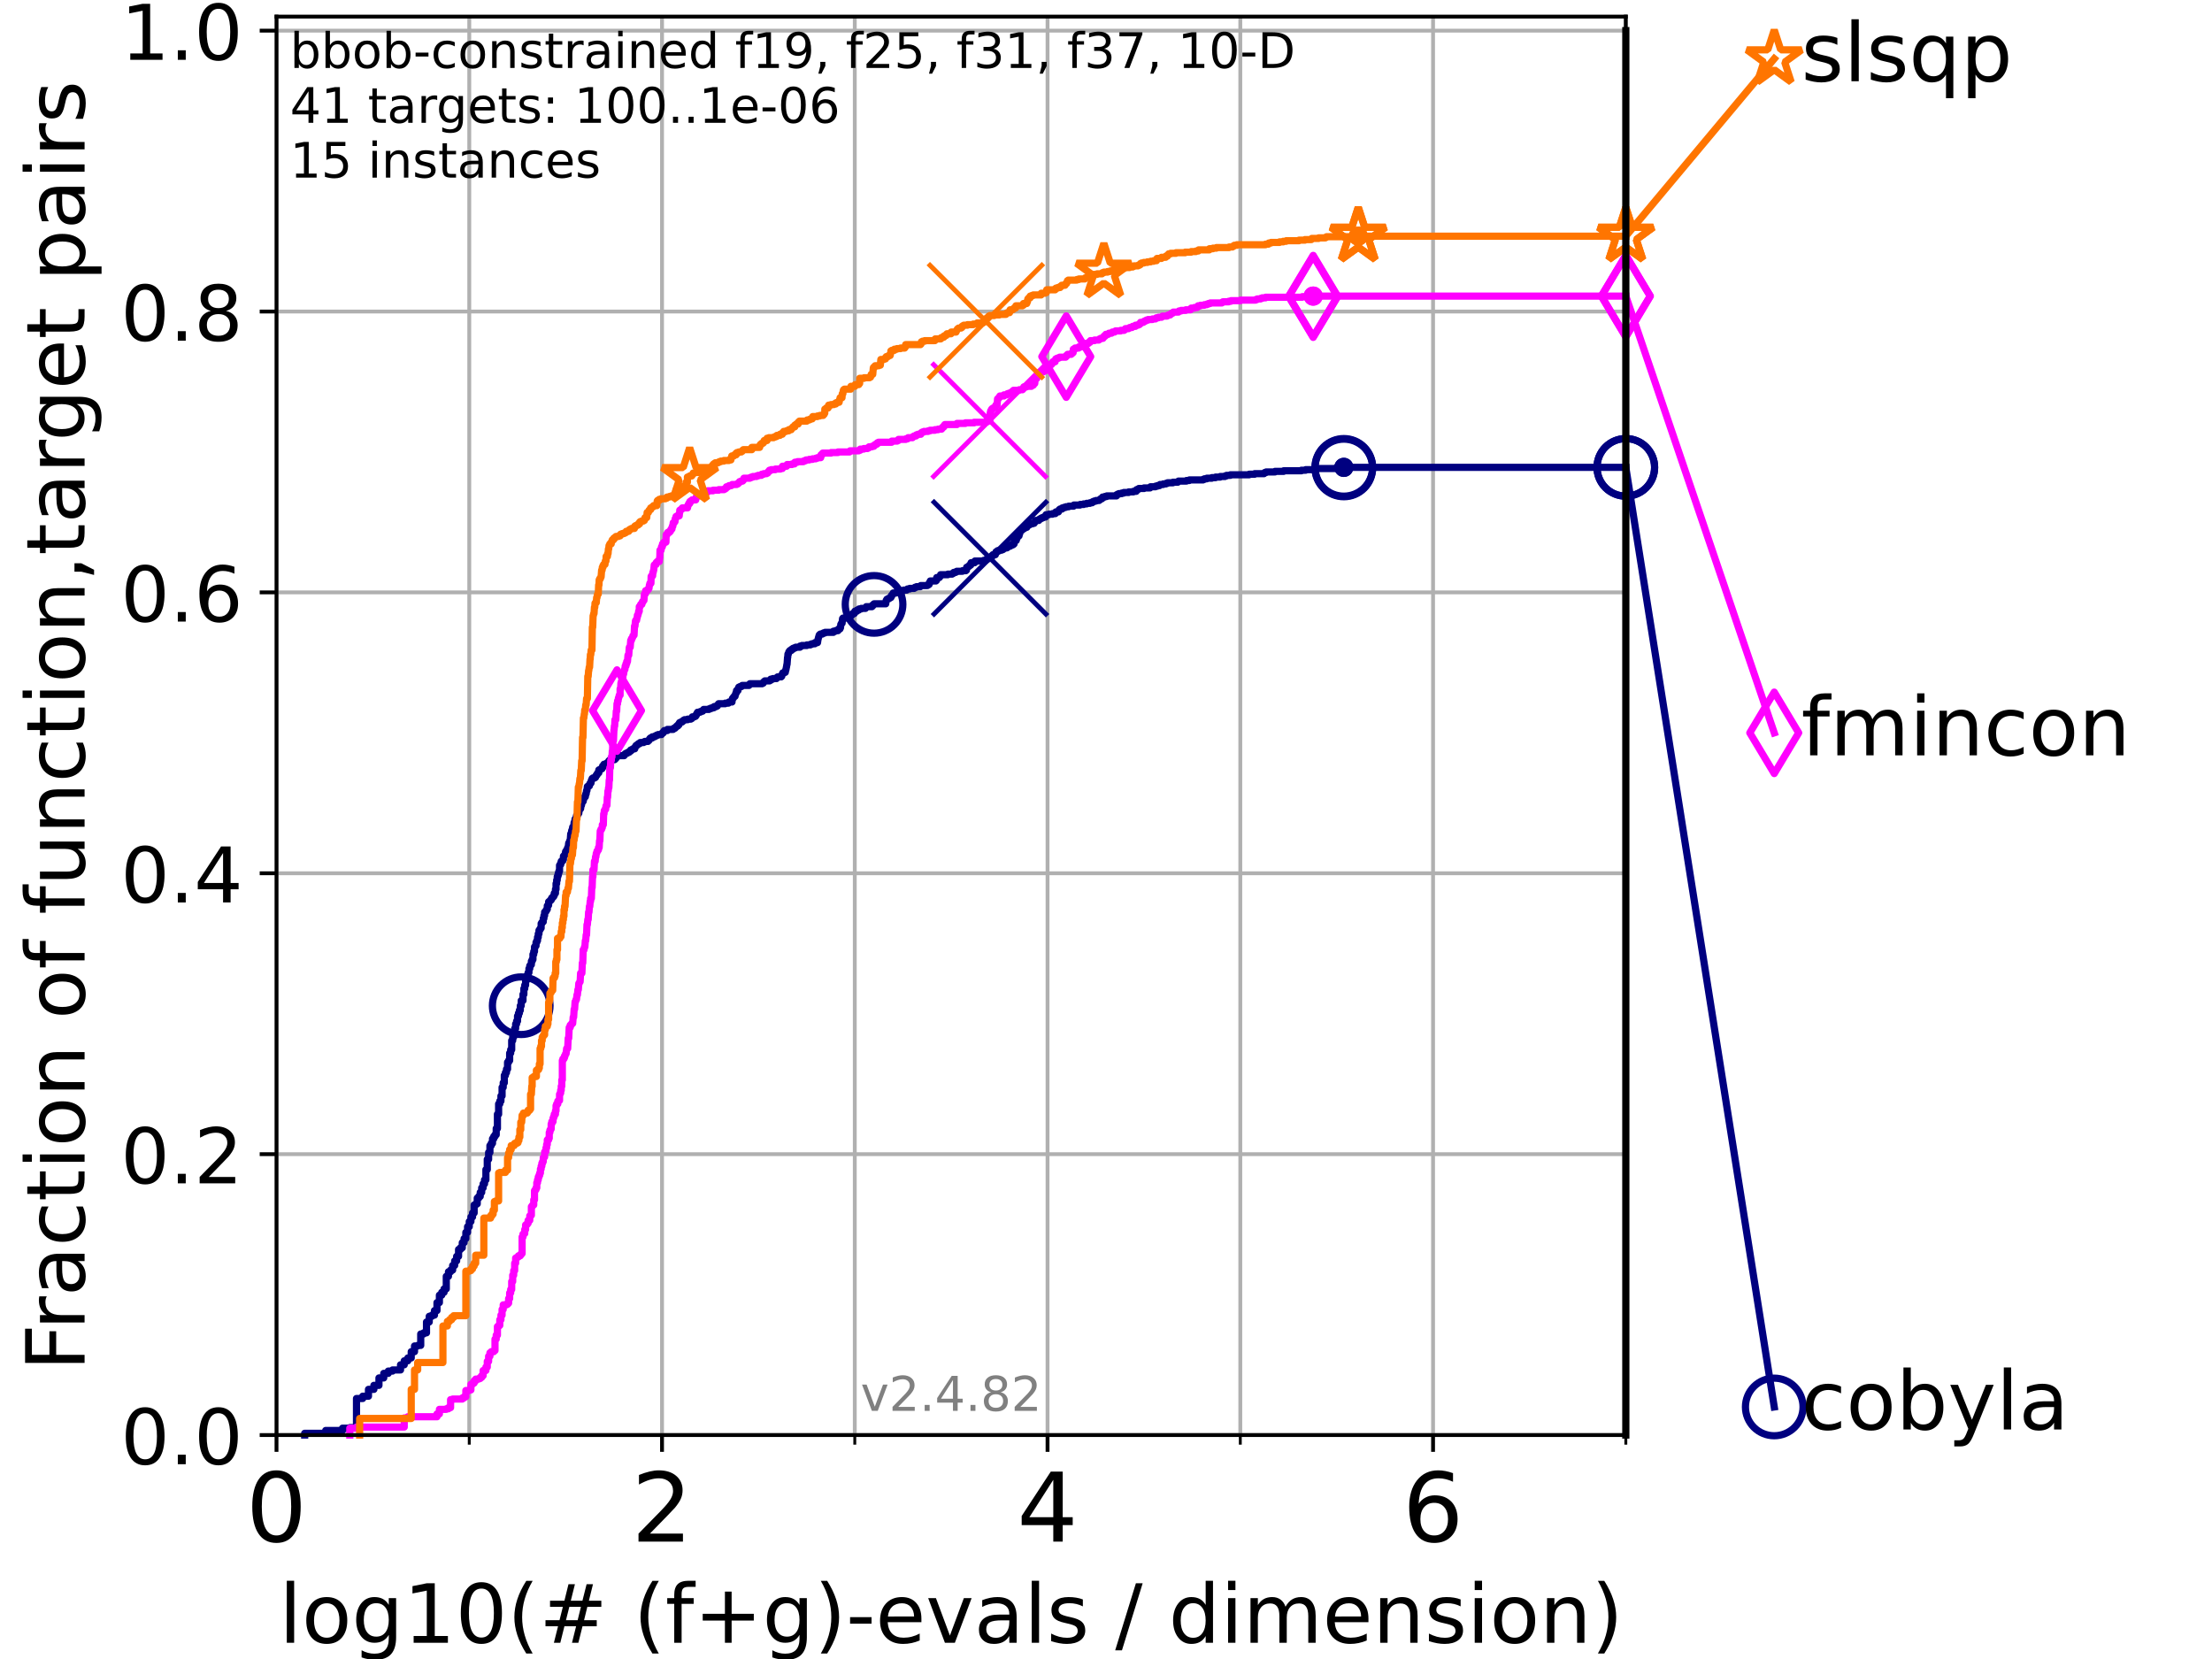 <?xml version="1.0" encoding="utf-8" standalone="no"?>
<!DOCTYPE svg PUBLIC "-//W3C//DTD SVG 1.1//EN"
  "http://www.w3.org/Graphics/SVG/1.1/DTD/svg11.dtd">
<!-- Created with matplotlib (https://matplotlib.org/) -->
<svg height="345.6pt" version="1.1" viewBox="0 0 460.8 345.6" width="460.8pt" xmlns="http://www.w3.org/2000/svg" xmlns:xlink="http://www.w3.org/1999/xlink">
 <defs>
  <style type="text/css">*{stroke-linecap:butt;stroke-linejoin:round;}</style>
 </defs>
 <g id="figure_1">
  <g id="patch_1">
   <path d="M 0 345.6 
L 460.8 345.6 
L 460.8 0 
L 0 0 
z
" style="fill:#ffffff;"/>
  </g>
  <g id="axes_1">
   <g id="patch_2">
    <path d="M 57.6 298.944 
L 338.688 298.944 
L 338.688 3.456 
L 57.6 3.456 
z
" style="fill:#ffffff;"/>
   </g>
   <g id="matplotlib.axis_1">
    <g id="xtick_1">
     <g id="line2d_1">
      <path clip-path="url(#pafabfea97a)" d="M 57.6 298.944 
L 57.6 3.456 
" style="fill:none;stroke:#b0b0b0;stroke-linecap:square;stroke-width:0.8;"/>
     </g>
     <g id="line2d_2">
      <defs>
       <path d="M 0 0 
L 0 3.5 
" id="m7555466443" style="stroke:#000000;stroke-width:0.8;"/>
      </defs>
      <g>
       <use style="stroke:#000000;stroke-width:0.8;" x="57.6" xlink:href="#m7555466443" y="298.944"/>
      </g>
     </g>
     <g id="text_1">
      <!-- 0 -->
      <g transform="translate(51.237 321.141)scale(0.2 -0.2)">
       <defs>
        <path d="M 31.781 66.406 
Q 24.172 66.406 20.328 58.906 
Q 16.5 51.422 16.5 36.375 
Q 16.5 21.391 20.328 13.891 
Q 24.172 6.391 31.781 6.391 
Q 39.453 6.391 43.281 13.891 
Q 47.125 21.391 47.125 36.375 
Q 47.125 51.422 43.281 58.906 
Q 39.453 66.406 31.781 66.406 
z
M 31.781 74.219 
Q 44.047 74.219 50.516 64.516 
Q 56.984 54.828 56.984 36.375 
Q 56.984 17.969 50.516 8.266 
Q 44.047 -1.422 31.781 -1.422 
Q 19.531 -1.422 13.062 8.266 
Q 6.594 17.969 6.594 36.375 
Q 6.594 54.828 13.062 64.516 
Q 19.531 74.219 31.781 74.219 
z
" id="DejaVuSans-48"/>
       </defs>
       <use xlink:href="#DejaVuSans-48"/>
      </g>
     </g>
    </g>
    <g id="xtick_2">
     <g id="line2d_3">
      <path clip-path="url(#pafabfea97a)" d="M 137.911 298.944 
L 137.911 3.456 
" style="fill:none;stroke:#b0b0b0;stroke-linecap:square;stroke-width:0.8;"/>
     </g>
     <g id="line2d_4">
      <g>
       <use style="stroke:#000000;stroke-width:0.8;" x="137.911" xlink:href="#m7555466443" y="298.944"/>
      </g>
     </g>
     <g id="text_2">
      <!-- 2 -->
      <g transform="translate(131.548 321.141)scale(0.2 -0.2)">
       <defs>
        <path d="M 19.188 8.297 
L 53.609 8.297 
L 53.609 0 
L 7.328 0 
L 7.328 8.297 
Q 12.938 14.109 22.625 23.891 
Q 32.328 33.688 34.812 36.531 
Q 39.547 41.844 41.422 45.531 
Q 43.312 49.219 43.312 52.781 
Q 43.312 58.594 39.234 62.25 
Q 35.156 65.922 28.609 65.922 
Q 23.969 65.922 18.812 64.312 
Q 13.672 62.703 7.812 59.422 
L 7.812 69.391 
Q 13.766 71.781 18.938 73 
Q 24.125 74.219 28.422 74.219 
Q 39.75 74.219 46.484 68.547 
Q 53.219 62.891 53.219 53.422 
Q 53.219 48.922 51.531 44.891 
Q 49.859 40.875 45.406 35.406 
Q 44.188 33.984 37.641 27.219 
Q 31.109 20.453 19.188 8.297 
z
" id="DejaVuSans-50"/>
       </defs>
       <use xlink:href="#DejaVuSans-50"/>
      </g>
     </g>
    </g>
    <g id="xtick_3">
     <g id="line2d_5">
      <path clip-path="url(#pafabfea97a)" d="M 218.222 298.944 
L 218.222 3.456 
" style="fill:none;stroke:#b0b0b0;stroke-linecap:square;stroke-width:0.8;"/>
     </g>
     <g id="line2d_6">
      <g>
       <use style="stroke:#000000;stroke-width:0.8;" x="218.222" xlink:href="#m7555466443" y="298.944"/>
      </g>
     </g>
     <g id="text_3">
      <!-- 4 -->
      <g transform="translate(211.859 321.141)scale(0.2 -0.2)">
       <defs>
        <path d="M 37.797 64.312 
L 12.891 25.391 
L 37.797 25.391 
z
M 35.203 72.906 
L 47.609 72.906 
L 47.609 25.391 
L 58.016 25.391 
L 58.016 17.188 
L 47.609 17.188 
L 47.609 0 
L 37.797 0 
L 37.797 17.188 
L 4.891 17.188 
L 4.891 26.703 
z
" id="DejaVuSans-52"/>
       </defs>
       <use xlink:href="#DejaVuSans-52"/>
      </g>
     </g>
    </g>
    <g id="xtick_4">
     <g id="line2d_7">
      <path clip-path="url(#pafabfea97a)" d="M 298.533 298.944 
L 298.533 3.456 
" style="fill:none;stroke:#b0b0b0;stroke-linecap:square;stroke-width:0.8;"/>
     </g>
     <g id="line2d_8">
      <g>
       <use style="stroke:#000000;stroke-width:0.8;" x="298.533" xlink:href="#m7555466443" y="298.944"/>
      </g>
     </g>
     <g id="text_4">
      <!-- 6 -->
      <g transform="translate(292.17 321.141)scale(0.2 -0.2)">
       <defs>
        <path d="M 33.016 40.375 
Q 26.375 40.375 22.484 35.828 
Q 18.609 31.297 18.609 23.391 
Q 18.609 15.531 22.484 10.953 
Q 26.375 6.391 33.016 6.391 
Q 39.656 6.391 43.531 10.953 
Q 47.406 15.531 47.406 23.391 
Q 47.406 31.297 43.531 35.828 
Q 39.656 40.375 33.016 40.375 
z
M 52.594 71.297 
L 52.594 62.312 
Q 48.875 64.062 45.094 64.984 
Q 41.312 65.922 37.594 65.922 
Q 27.828 65.922 22.672 59.328 
Q 17.531 52.734 16.797 39.406 
Q 19.672 43.656 24.016 45.922 
Q 28.375 48.188 33.594 48.188 
Q 44.578 48.188 50.953 41.516 
Q 57.328 34.859 57.328 23.391 
Q 57.328 12.156 50.688 5.359 
Q 44.047 -1.422 33.016 -1.422 
Q 20.359 -1.422 13.672 8.266 
Q 6.984 17.969 6.984 36.375 
Q 6.984 53.656 15.188 63.938 
Q 23.391 74.219 37.203 74.219 
Q 40.922 74.219 44.703 73.484 
Q 48.484 72.75 52.594 71.297 
z
" id="DejaVuSans-54"/>
       </defs>
       <use xlink:href="#DejaVuSans-54"/>
      </g>
     </g>
    </g>
    <g id="xtick_5">
     <g id="line2d_9">
      <path clip-path="url(#pafabfea97a)" d="M 97.755 298.944 
L 97.755 3.456 
" style="fill:none;stroke:#b0b0b0;stroke-linecap:square;stroke-width:0.8;"/>
     </g>
     <g id="line2d_10">
      <defs>
       <path d="M 0 0 
L 0 2 
" id="m5e19e87e3e" style="stroke:#000000;stroke-width:0.6;"/>
      </defs>
      <g>
       <use style="stroke:#000000;stroke-width:0.6;" x="97.755" xlink:href="#m5e19e87e3e" y="298.944"/>
      </g>
     </g>
    </g>
    <g id="xtick_6">
     <g id="line2d_11">
      <path clip-path="url(#pafabfea97a)" d="M 178.066 298.944 
L 178.066 3.456 
" style="fill:none;stroke:#b0b0b0;stroke-linecap:square;stroke-width:0.8;"/>
     </g>
     <g id="line2d_12">
      <g>
       <use style="stroke:#000000;stroke-width:0.6;" x="178.066" xlink:href="#m5e19e87e3e" y="298.944"/>
      </g>
     </g>
    </g>
    <g id="xtick_7">
     <g id="line2d_13">
      <path clip-path="url(#pafabfea97a)" d="M 258.377 298.944 
L 258.377 3.456 
" style="fill:none;stroke:#b0b0b0;stroke-linecap:square;stroke-width:0.8;"/>
     </g>
     <g id="line2d_14">
      <g>
       <use style="stroke:#000000;stroke-width:0.6;" x="258.377" xlink:href="#m5e19e87e3e" y="298.944"/>
      </g>
     </g>
    </g>
    <g id="xtick_8">
     <g id="line2d_15">
      <path clip-path="url(#pafabfea97a)" d="M 338.688 298.944 
L 338.688 3.456 
" style="fill:none;stroke:#b0b0b0;stroke-linecap:square;stroke-width:0.8;"/>
     </g>
     <g id="line2d_16">
      <g>
       <use style="stroke:#000000;stroke-width:0.6;" x="338.688" xlink:href="#m5e19e87e3e" y="298.944"/>
      </g>
     </g>
    </g>
    <g id="text_5">
     <!-- log10(# (f+g)-evals / dimension) -->
     <g transform="translate(58.145 342.218)scale(0.17 -0.17)">
      <defs>
       <path d="M 9.422 75.984 
L 18.406 75.984 
L 18.406 0 
L 9.422 0 
z
" id="DejaVuSans-108"/>
       <path d="M 30.609 48.391 
Q 23.391 48.391 19.188 42.75 
Q 14.984 37.109 14.984 27.297 
Q 14.984 17.484 19.156 11.844 
Q 23.344 6.203 30.609 6.203 
Q 37.797 6.203 41.984 11.859 
Q 46.188 17.531 46.188 27.297 
Q 46.188 37.016 41.984 42.703 
Q 37.797 48.391 30.609 48.391 
z
M 30.609 56 
Q 42.328 56 49.016 48.375 
Q 55.719 40.766 55.719 27.297 
Q 55.719 13.875 49.016 6.219 
Q 42.328 -1.422 30.609 -1.422 
Q 18.844 -1.422 12.172 6.219 
Q 5.516 13.875 5.516 27.297 
Q 5.516 40.766 12.172 48.375 
Q 18.844 56 30.609 56 
z
" id="DejaVuSans-111"/>
       <path d="M 45.406 27.984 
Q 45.406 37.75 41.375 43.109 
Q 37.359 48.484 30.078 48.484 
Q 22.859 48.484 18.828 43.109 
Q 14.797 37.75 14.797 27.984 
Q 14.797 18.266 18.828 12.891 
Q 22.859 7.516 30.078 7.516 
Q 37.359 7.516 41.375 12.891 
Q 45.406 18.266 45.406 27.984 
z
M 54.391 6.781 
Q 54.391 -7.172 48.188 -13.984 
Q 42 -20.797 29.203 -20.797 
Q 24.469 -20.797 20.266 -20.094 
Q 16.062 -19.391 12.109 -17.922 
L 12.109 -9.188 
Q 16.062 -11.328 19.922 -12.344 
Q 23.781 -13.375 27.781 -13.375 
Q 36.625 -13.375 41.016 -8.766 
Q 45.406 -4.156 45.406 5.172 
L 45.406 9.625 
Q 42.625 4.781 38.281 2.391 
Q 33.938 0 27.875 0 
Q 17.828 0 11.672 7.656 
Q 5.516 15.328 5.516 27.984 
Q 5.516 40.672 11.672 48.328 
Q 17.828 56 27.875 56 
Q 33.938 56 38.281 53.609 
Q 42.625 51.219 45.406 46.391 
L 45.406 54.688 
L 54.391 54.688 
z
" id="DejaVuSans-103"/>
       <path d="M 12.406 8.297 
L 28.516 8.297 
L 28.516 63.922 
L 10.984 60.406 
L 10.984 69.391 
L 28.422 72.906 
L 38.281 72.906 
L 38.281 8.297 
L 54.391 8.297 
L 54.391 0 
L 12.406 0 
z
" id="DejaVuSans-49"/>
       <path d="M 31 75.875 
Q 24.469 64.656 21.281 53.656 
Q 18.109 42.672 18.109 31.391 
Q 18.109 20.125 21.312 9.062 
Q 24.516 -2 31 -13.188 
L 23.188 -13.188 
Q 15.875 -1.703 12.234 9.375 
Q 8.594 20.453 8.594 31.391 
Q 8.594 42.281 12.203 53.312 
Q 15.828 64.359 23.188 75.875 
z
" id="DejaVuSans-40"/>
       <path d="M 51.125 44 
L 36.922 44 
L 32.812 27.688 
L 47.125 27.688 
z
M 43.797 71.781 
L 38.719 51.516 
L 52.984 51.516 
L 58.109 71.781 
L 65.922 71.781 
L 60.891 51.516 
L 76.125 51.516 
L 76.125 44 
L 58.984 44 
L 54.984 27.688 
L 70.516 27.688 
L 70.516 20.219 
L 53.078 20.219 
L 48 0 
L 40.188 0 
L 45.219 20.219 
L 30.906 20.219 
L 25.875 0 
L 18.016 0 
L 23.094 20.219 
L 7.719 20.219 
L 7.719 27.688 
L 24.906 27.688 
L 29 44 
L 13.281 44 
L 13.281 51.516 
L 30.906 51.516 
L 35.891 71.781 
z
" id="DejaVuSans-35"/>
       <path id="DejaVuSans-32"/>
       <path d="M 37.109 75.984 
L 37.109 68.5 
L 28.516 68.5 
Q 23.688 68.5 21.797 66.547 
Q 19.922 64.594 19.922 59.516 
L 19.922 54.688 
L 34.719 54.688 
L 34.719 47.703 
L 19.922 47.703 
L 19.922 0 
L 10.891 0 
L 10.891 47.703 
L 2.297 47.703 
L 2.297 54.688 
L 10.891 54.688 
L 10.891 58.5 
Q 10.891 67.625 15.141 71.797 
Q 19.391 75.984 28.609 75.984 
z
" id="DejaVuSans-102"/>
       <path d="M 46 62.703 
L 46 35.5 
L 73.188 35.5 
L 73.188 27.203 
L 46 27.203 
L 46 0 
L 37.797 0 
L 37.797 27.203 
L 10.594 27.203 
L 10.594 35.5 
L 37.797 35.5 
L 37.797 62.703 
z
" id="DejaVuSans-43"/>
       <path d="M 8.016 75.875 
L 15.828 75.875 
Q 23.141 64.359 26.781 53.312 
Q 30.422 42.281 30.422 31.391 
Q 30.422 20.453 26.781 9.375 
Q 23.141 -1.703 15.828 -13.188 
L 8.016 -13.188 
Q 14.5 -2 17.703 9.062 
Q 20.906 20.125 20.906 31.391 
Q 20.906 42.672 17.703 53.656 
Q 14.5 64.656 8.016 75.875 
z
" id="DejaVuSans-41"/>
       <path d="M 4.891 31.391 
L 31.203 31.391 
L 31.203 23.391 
L 4.891 23.391 
z
" id="DejaVuSans-45"/>
       <path d="M 56.203 29.594 
L 56.203 25.203 
L 14.891 25.203 
Q 15.484 15.922 20.484 11.062 
Q 25.484 6.203 34.422 6.203 
Q 39.594 6.203 44.453 7.469 
Q 49.312 8.734 54.109 11.281 
L 54.109 2.781 
Q 49.266 0.734 44.188 -0.344 
Q 39.109 -1.422 33.891 -1.422 
Q 20.797 -1.422 13.156 6.188 
Q 5.516 13.812 5.516 26.812 
Q 5.516 40.234 12.766 48.109 
Q 20.016 56 32.328 56 
Q 43.359 56 49.781 48.891 
Q 56.203 41.797 56.203 29.594 
z
M 47.219 32.234 
Q 47.125 39.594 43.094 43.984 
Q 39.062 48.391 32.422 48.391 
Q 24.906 48.391 20.391 44.141 
Q 15.875 39.891 15.188 32.172 
z
" id="DejaVuSans-101"/>
       <path d="M 2.984 54.688 
L 12.5 54.688 
L 29.594 8.797 
L 46.688 54.688 
L 56.203 54.688 
L 35.688 0 
L 23.484 0 
z
" id="DejaVuSans-118"/>
       <path d="M 34.281 27.484 
Q 23.391 27.484 19.188 25 
Q 14.984 22.516 14.984 16.5 
Q 14.984 11.719 18.141 8.906 
Q 21.297 6.109 26.703 6.109 
Q 34.188 6.109 38.703 11.406 
Q 43.219 16.703 43.219 25.484 
L 43.219 27.484 
z
M 52.203 31.203 
L 52.203 0 
L 43.219 0 
L 43.219 8.297 
Q 40.141 3.328 35.547 0.953 
Q 30.953 -1.422 24.312 -1.422 
Q 15.922 -1.422 10.953 3.297 
Q 6 8.016 6 15.922 
Q 6 25.141 12.172 29.828 
Q 18.359 34.516 30.609 34.516 
L 43.219 34.516 
L 43.219 35.406 
Q 43.219 41.609 39.141 45 
Q 35.062 48.391 27.688 48.391 
Q 23 48.391 18.547 47.266 
Q 14.109 46.141 10.016 43.891 
L 10.016 52.203 
Q 14.938 54.109 19.578 55.047 
Q 24.219 56 28.609 56 
Q 40.484 56 46.344 49.844 
Q 52.203 43.703 52.203 31.203 
z
" id="DejaVuSans-97"/>
       <path d="M 44.281 53.078 
L 44.281 44.578 
Q 40.484 46.531 36.375 47.5 
Q 32.281 48.484 27.875 48.484 
Q 21.188 48.484 17.844 46.438 
Q 14.5 44.391 14.5 40.281 
Q 14.5 37.156 16.891 35.375 
Q 19.281 33.594 26.516 31.984 
L 29.594 31.297 
Q 39.156 29.25 43.188 25.516 
Q 47.219 21.781 47.219 15.094 
Q 47.219 7.469 41.188 3.016 
Q 35.156 -1.422 24.609 -1.422 
Q 20.219 -1.422 15.453 -0.562 
Q 10.688 0.297 5.422 2 
L 5.422 11.281 
Q 10.406 8.688 15.234 7.391 
Q 20.062 6.109 24.812 6.109 
Q 31.156 6.109 34.562 8.281 
Q 37.984 10.453 37.984 14.406 
Q 37.984 18.062 35.516 20.016 
Q 33.062 21.969 24.703 23.781 
L 21.578 24.516 
Q 13.234 26.266 9.516 29.906 
Q 5.812 33.547 5.812 39.891 
Q 5.812 47.609 11.281 51.797 
Q 16.75 56 26.812 56 
Q 31.781 56 36.172 55.266 
Q 40.578 54.547 44.281 53.078 
z
" id="DejaVuSans-115"/>
       <path d="M 25.391 72.906 
L 33.688 72.906 
L 8.297 -9.281 
L 0 -9.281 
z
" id="DejaVuSans-47"/>
       <path d="M 45.406 46.391 
L 45.406 75.984 
L 54.391 75.984 
L 54.391 0 
L 45.406 0 
L 45.406 8.203 
Q 42.578 3.328 38.25 0.953 
Q 33.938 -1.422 27.875 -1.422 
Q 17.969 -1.422 11.734 6.484 
Q 5.516 14.406 5.516 27.297 
Q 5.516 40.188 11.734 48.094 
Q 17.969 56 27.875 56 
Q 33.938 56 38.25 53.625 
Q 42.578 51.266 45.406 46.391 
z
M 14.797 27.297 
Q 14.797 17.391 18.875 11.75 
Q 22.953 6.109 30.078 6.109 
Q 37.203 6.109 41.297 11.75 
Q 45.406 17.391 45.406 27.297 
Q 45.406 37.203 41.297 42.844 
Q 37.203 48.484 30.078 48.484 
Q 22.953 48.484 18.875 42.844 
Q 14.797 37.203 14.797 27.297 
z
" id="DejaVuSans-100"/>
       <path d="M 9.422 54.688 
L 18.406 54.688 
L 18.406 0 
L 9.422 0 
z
M 9.422 75.984 
L 18.406 75.984 
L 18.406 64.594 
L 9.422 64.594 
z
" id="DejaVuSans-105"/>
       <path d="M 52 44.188 
Q 55.375 50.25 60.062 53.125 
Q 64.75 56 71.094 56 
Q 79.641 56 84.281 50.016 
Q 88.922 44.047 88.922 33.016 
L 88.922 0 
L 79.891 0 
L 79.891 32.719 
Q 79.891 40.578 77.094 44.375 
Q 74.312 48.188 68.609 48.188 
Q 61.625 48.188 57.562 43.547 
Q 53.516 38.922 53.516 30.906 
L 53.516 0 
L 44.484 0 
L 44.484 32.719 
Q 44.484 40.625 41.703 44.406 
Q 38.922 48.188 33.109 48.188 
Q 26.219 48.188 22.156 43.531 
Q 18.109 38.875 18.109 30.906 
L 18.109 0 
L 9.078 0 
L 9.078 54.688 
L 18.109 54.688 
L 18.109 46.188 
Q 21.188 51.219 25.484 53.609 
Q 29.781 56 35.688 56 
Q 41.656 56 45.828 52.969 
Q 50 49.953 52 44.188 
z
" id="DejaVuSans-109"/>
       <path d="M 54.891 33.016 
L 54.891 0 
L 45.906 0 
L 45.906 32.719 
Q 45.906 40.484 42.875 44.328 
Q 39.844 48.188 33.797 48.188 
Q 26.516 48.188 22.312 43.547 
Q 18.109 38.922 18.109 30.906 
L 18.109 0 
L 9.078 0 
L 9.078 54.688 
L 18.109 54.688 
L 18.109 46.188 
Q 21.344 51.125 25.703 53.562 
Q 30.078 56 35.797 56 
Q 45.219 56 50.047 50.172 
Q 54.891 44.344 54.891 33.016 
z
" id="DejaVuSans-110"/>
      </defs>
      <use xlink:href="#DejaVuSans-108"/>
      <use x="27.783" xlink:href="#DejaVuSans-111"/>
      <use x="88.965" xlink:href="#DejaVuSans-103"/>
      <use x="152.441" xlink:href="#DejaVuSans-49"/>
      <use x="216.064" xlink:href="#DejaVuSans-48"/>
      <use x="279.688" xlink:href="#DejaVuSans-40"/>
      <use x="318.701" xlink:href="#DejaVuSans-35"/>
      <use x="402.49" xlink:href="#DejaVuSans-32"/>
      <use x="434.277" xlink:href="#DejaVuSans-40"/>
      <use x="473.291" xlink:href="#DejaVuSans-102"/>
      <use x="508.496" xlink:href="#DejaVuSans-43"/>
      <use x="592.285" xlink:href="#DejaVuSans-103"/>
      <use x="655.762" xlink:href="#DejaVuSans-41"/>
      <use x="694.775" xlink:href="#DejaVuSans-45"/>
      <use x="730.859" xlink:href="#DejaVuSans-101"/>
      <use x="792.383" xlink:href="#DejaVuSans-118"/>
      <use x="851.562" xlink:href="#DejaVuSans-97"/>
      <use x="912.842" xlink:href="#DejaVuSans-108"/>
      <use x="940.625" xlink:href="#DejaVuSans-115"/>
      <use x="992.725" xlink:href="#DejaVuSans-32"/>
      <use x="1024.512" xlink:href="#DejaVuSans-47"/>
      <use x="1058.203" xlink:href="#DejaVuSans-32"/>
      <use x="1089.99" xlink:href="#DejaVuSans-100"/>
      <use x="1153.467" xlink:href="#DejaVuSans-105"/>
      <use x="1181.25" xlink:href="#DejaVuSans-109"/>
      <use x="1278.662" xlink:href="#DejaVuSans-101"/>
      <use x="1340.186" xlink:href="#DejaVuSans-110"/>
      <use x="1403.564" xlink:href="#DejaVuSans-115"/>
      <use x="1455.664" xlink:href="#DejaVuSans-105"/>
      <use x="1483.447" xlink:href="#DejaVuSans-111"/>
      <use x="1544.629" xlink:href="#DejaVuSans-110"/>
      <use x="1608.008" xlink:href="#DejaVuSans-41"/>
     </g>
    </g>
   </g>
   <g id="matplotlib.axis_2">
    <g id="ytick_1">
     <g id="line2d_17">
      <path clip-path="url(#pafabfea97a)" d="M 57.6 298.944 
L 338.688 298.944 
" style="fill:none;stroke:#b0b0b0;stroke-linecap:square;stroke-width:0.8;"/>
     </g>
     <g id="line2d_18">
      <defs>
       <path d="M 0 0 
L -3.5 0 
" id="m5cf98ced8a" style="stroke:#000000;stroke-width:0.8;"/>
      </defs>
      <g>
       <use style="stroke:#000000;stroke-width:0.8;" x="57.6" xlink:href="#m5cf98ced8a" y="298.944"/>
      </g>
     </g>
     <g id="text_6">
      <!-- 0.0 -->
      <g transform="translate(25.155 305.023)scale(0.16 -0.16)">
       <defs>
        <path d="M 10.688 12.406 
L 21 12.406 
L 21 0 
L 10.688 0 
z
" id="DejaVuSans-46"/>
       </defs>
       <use xlink:href="#DejaVuSans-48"/>
       <use x="63.623" xlink:href="#DejaVuSans-46"/>
       <use x="95.41" xlink:href="#DejaVuSans-48"/>
      </g>
     </g>
    </g>
    <g id="ytick_2">
     <g id="line2d_19">
      <path clip-path="url(#pafabfea97a)" d="M 57.6 240.432 
L 338.688 240.432 
" style="fill:none;stroke:#b0b0b0;stroke-linecap:square;stroke-width:0.8;"/>
     </g>
     <g id="line2d_20">
      <g>
       <use style="stroke:#000000;stroke-width:0.8;" x="57.6" xlink:href="#m5cf98ced8a" y="240.432"/>
      </g>
     </g>
     <g id="text_7">
      <!-- 0.2 -->
      <g transform="translate(25.155 246.51)scale(0.16 -0.16)">
       <use xlink:href="#DejaVuSans-48"/>
       <use x="63.623" xlink:href="#DejaVuSans-46"/>
       <use x="95.41" xlink:href="#DejaVuSans-50"/>
      </g>
     </g>
    </g>
    <g id="ytick_3">
     <g id="line2d_21">
      <path clip-path="url(#pafabfea97a)" d="M 57.6 181.919 
L 338.688 181.919 
" style="fill:none;stroke:#b0b0b0;stroke-linecap:square;stroke-width:0.8;"/>
     </g>
     <g id="line2d_22">
      <g>
       <use style="stroke:#000000;stroke-width:0.8;" x="57.6" xlink:href="#m5cf98ced8a" y="181.919"/>
      </g>
     </g>
     <g id="text_8">
      <!-- 0.4 -->
      <g transform="translate(25.155 187.998)scale(0.16 -0.16)">
       <use xlink:href="#DejaVuSans-48"/>
       <use x="63.623" xlink:href="#DejaVuSans-46"/>
       <use x="95.41" xlink:href="#DejaVuSans-52"/>
      </g>
     </g>
    </g>
    <g id="ytick_4">
     <g id="line2d_23">
      <path clip-path="url(#pafabfea97a)" d="M 57.6 123.407 
L 338.688 123.407 
" style="fill:none;stroke:#b0b0b0;stroke-linecap:square;stroke-width:0.8;"/>
     </g>
     <g id="line2d_24">
      <g>
       <use style="stroke:#000000;stroke-width:0.8;" x="57.6" xlink:href="#m5cf98ced8a" y="123.407"/>
      </g>
     </g>
     <g id="text_9">
      <!-- 0.6 -->
      <g transform="translate(25.155 129.485)scale(0.16 -0.16)">
       <use xlink:href="#DejaVuSans-48"/>
       <use x="63.623" xlink:href="#DejaVuSans-46"/>
       <use x="95.41" xlink:href="#DejaVuSans-54"/>
      </g>
     </g>
    </g>
    <g id="ytick_5">
     <g id="line2d_25">
      <path clip-path="url(#pafabfea97a)" d="M 57.6 64.894 
L 338.688 64.894 
" style="fill:none;stroke:#b0b0b0;stroke-linecap:square;stroke-width:0.8;"/>
     </g>
     <g id="line2d_26">
      <g>
       <use style="stroke:#000000;stroke-width:0.8;" x="57.6" xlink:href="#m5cf98ced8a" y="64.894"/>
      </g>
     </g>
     <g id="text_10">
      <!-- 0.8 -->
      <g transform="translate(25.155 70.973)scale(0.16 -0.16)">
       <defs>
        <path d="M 31.781 34.625 
Q 24.75 34.625 20.719 30.859 
Q 16.703 27.094 16.703 20.516 
Q 16.703 13.922 20.719 10.156 
Q 24.75 6.391 31.781 6.391 
Q 38.812 6.391 42.859 10.172 
Q 46.922 13.969 46.922 20.516 
Q 46.922 27.094 42.891 30.859 
Q 38.875 34.625 31.781 34.625 
z
M 21.922 38.812 
Q 15.578 40.375 12.031 44.719 
Q 8.5 49.078 8.5 55.328 
Q 8.5 64.062 14.719 69.141 
Q 20.953 74.219 31.781 74.219 
Q 42.672 74.219 48.875 69.141 
Q 55.078 64.062 55.078 55.328 
Q 55.078 49.078 51.531 44.719 
Q 48 40.375 41.703 38.812 
Q 48.828 37.156 52.797 32.312 
Q 56.781 27.484 56.781 20.516 
Q 56.781 9.906 50.312 4.234 
Q 43.844 -1.422 31.781 -1.422 
Q 19.734 -1.422 13.25 4.234 
Q 6.781 9.906 6.781 20.516 
Q 6.781 27.484 10.781 32.312 
Q 14.797 37.156 21.922 38.812 
z
M 18.312 54.391 
Q 18.312 48.734 21.844 45.562 
Q 25.391 42.391 31.781 42.391 
Q 38.141 42.391 41.719 45.562 
Q 45.312 48.734 45.312 54.391 
Q 45.312 60.062 41.719 63.234 
Q 38.141 66.406 31.781 66.406 
Q 25.391 66.406 21.844 63.234 
Q 18.312 60.062 18.312 54.391 
z
" id="DejaVuSans-56"/>
       </defs>
       <use xlink:href="#DejaVuSans-48"/>
       <use x="63.623" xlink:href="#DejaVuSans-46"/>
       <use x="95.41" xlink:href="#DejaVuSans-56"/>
      </g>
     </g>
    </g>
    <g id="ytick_6">
     <g id="line2d_27">
      <path clip-path="url(#pafabfea97a)" d="M 57.6 6.382 
L 338.688 6.382 
" style="fill:none;stroke:#b0b0b0;stroke-linecap:square;stroke-width:0.8;"/>
     </g>
     <g id="line2d_28">
      <g>
       <use style="stroke:#000000;stroke-width:0.8;" x="57.6" xlink:href="#m5cf98ced8a" y="6.382"/>
      </g>
     </g>
     <g id="text_11">
      <!-- 1.0 -->
      <g transform="translate(25.155 12.46)scale(0.16 -0.16)">
       <use xlink:href="#DejaVuSans-49"/>
       <use x="63.623" xlink:href="#DejaVuSans-46"/>
       <use x="95.41" xlink:href="#DejaVuSans-48"/>
      </g>
     </g>
    </g>
    <g id="text_12">
     <!-- Fraction of function,target pairs -->
     <g transform="translate(17.62 285.585)rotate(-90)scale(0.17 -0.17)">
      <defs>
       <path d="M 9.812 72.906 
L 51.703 72.906 
L 51.703 64.594 
L 19.672 64.594 
L 19.672 43.109 
L 48.578 43.109 
L 48.578 34.812 
L 19.672 34.812 
L 19.672 0 
L 9.812 0 
z
" id="DejaVuSans-70"/>
       <path d="M 41.109 46.297 
Q 39.594 47.172 37.812 47.578 
Q 36.031 48 33.891 48 
Q 26.266 48 22.188 43.047 
Q 18.109 38.094 18.109 28.812 
L 18.109 0 
L 9.078 0 
L 9.078 54.688 
L 18.109 54.688 
L 18.109 46.188 
Q 20.953 51.172 25.484 53.578 
Q 30.031 56 36.531 56 
Q 37.453 56 38.578 55.875 
Q 39.703 55.766 41.062 55.516 
z
" id="DejaVuSans-114"/>
       <path d="M 48.781 52.594 
L 48.781 44.188 
Q 44.969 46.297 41.141 47.344 
Q 37.312 48.391 33.406 48.391 
Q 24.656 48.391 19.812 42.844 
Q 14.984 37.312 14.984 27.297 
Q 14.984 17.281 19.812 11.734 
Q 24.656 6.203 33.406 6.203 
Q 37.312 6.203 41.141 7.25 
Q 44.969 8.297 48.781 10.406 
L 48.781 2.094 
Q 45.016 0.344 40.984 -0.531 
Q 36.969 -1.422 32.422 -1.422 
Q 20.062 -1.422 12.781 6.344 
Q 5.516 14.109 5.516 27.297 
Q 5.516 40.672 12.859 48.328 
Q 20.219 56 33.016 56 
Q 37.156 56 41.109 55.141 
Q 45.062 54.297 48.781 52.594 
z
" id="DejaVuSans-99"/>
       <path d="M 18.312 70.219 
L 18.312 54.688 
L 36.812 54.688 
L 36.812 47.703 
L 18.312 47.703 
L 18.312 18.016 
Q 18.312 11.328 20.141 9.422 
Q 21.969 7.516 27.594 7.516 
L 36.812 7.516 
L 36.812 0 
L 27.594 0 
Q 17.188 0 13.234 3.875 
Q 9.281 7.766 9.281 18.016 
L 9.281 47.703 
L 2.688 47.703 
L 2.688 54.688 
L 9.281 54.688 
L 9.281 70.219 
z
" id="DejaVuSans-116"/>
       <path d="M 8.5 21.578 
L 8.5 54.688 
L 17.484 54.688 
L 17.484 21.922 
Q 17.484 14.156 20.5 10.266 
Q 23.531 6.391 29.594 6.391 
Q 36.859 6.391 41.078 11.031 
Q 45.312 15.672 45.312 23.688 
L 45.312 54.688 
L 54.297 54.688 
L 54.297 0 
L 45.312 0 
L 45.312 8.406 
Q 42.047 3.422 37.719 1 
Q 33.406 -1.422 27.688 -1.422 
Q 18.266 -1.422 13.375 4.438 
Q 8.5 10.297 8.5 21.578 
z
M 31.109 56 
z
" id="DejaVuSans-117"/>
       <path d="M 11.719 12.406 
L 22.016 12.406 
L 22.016 4 
L 14.016 -11.625 
L 7.719 -11.625 
L 11.719 4 
z
" id="DejaVuSans-44"/>
       <path d="M 18.109 8.203 
L 18.109 -20.797 
L 9.078 -20.797 
L 9.078 54.688 
L 18.109 54.688 
L 18.109 46.391 
Q 20.953 51.266 25.266 53.625 
Q 29.594 56 35.594 56 
Q 45.562 56 51.781 48.094 
Q 58.016 40.188 58.016 27.297 
Q 58.016 14.406 51.781 6.484 
Q 45.562 -1.422 35.594 -1.422 
Q 29.594 -1.422 25.266 0.953 
Q 20.953 3.328 18.109 8.203 
z
M 48.688 27.297 
Q 48.688 37.203 44.609 42.844 
Q 40.531 48.484 33.406 48.484 
Q 26.266 48.484 22.188 42.844 
Q 18.109 37.203 18.109 27.297 
Q 18.109 17.391 22.188 11.75 
Q 26.266 6.109 33.406 6.109 
Q 40.531 6.109 44.609 11.75 
Q 48.688 17.391 48.688 27.297 
z
" id="DejaVuSans-112"/>
      </defs>
      <use xlink:href="#DejaVuSans-70"/>
      <use x="50.27" xlink:href="#DejaVuSans-114"/>
      <use x="91.383" xlink:href="#DejaVuSans-97"/>
      <use x="152.662" xlink:href="#DejaVuSans-99"/>
      <use x="207.643" xlink:href="#DejaVuSans-116"/>
      <use x="246.852" xlink:href="#DejaVuSans-105"/>
      <use x="274.635" xlink:href="#DejaVuSans-111"/>
      <use x="335.816" xlink:href="#DejaVuSans-110"/>
      <use x="399.195" xlink:href="#DejaVuSans-32"/>
      <use x="430.982" xlink:href="#DejaVuSans-111"/>
      <use x="492.164" xlink:href="#DejaVuSans-102"/>
      <use x="527.369" xlink:href="#DejaVuSans-32"/>
      <use x="559.156" xlink:href="#DejaVuSans-102"/>
      <use x="594.361" xlink:href="#DejaVuSans-117"/>
      <use x="657.74" xlink:href="#DejaVuSans-110"/>
      <use x="721.119" xlink:href="#DejaVuSans-99"/>
      <use x="776.1" xlink:href="#DejaVuSans-116"/>
      <use x="815.309" xlink:href="#DejaVuSans-105"/>
      <use x="843.092" xlink:href="#DejaVuSans-111"/>
      <use x="904.273" xlink:href="#DejaVuSans-110"/>
      <use x="967.652" xlink:href="#DejaVuSans-44"/>
      <use x="999.439" xlink:href="#DejaVuSans-116"/>
      <use x="1038.648" xlink:href="#DejaVuSans-97"/>
      <use x="1099.928" xlink:href="#DejaVuSans-114"/>
      <use x="1139.291" xlink:href="#DejaVuSans-103"/>
      <use x="1202.768" xlink:href="#DejaVuSans-101"/>
      <use x="1264.291" xlink:href="#DejaVuSans-116"/>
      <use x="1303.5" xlink:href="#DejaVuSans-32"/>
      <use x="1335.287" xlink:href="#DejaVuSans-112"/>
      <use x="1398.764" xlink:href="#DejaVuSans-97"/>
      <use x="1460.043" xlink:href="#DejaVuSans-105"/>
      <use x="1487.826" xlink:href="#DejaVuSans-114"/>
      <use x="1528.939" xlink:href="#DejaVuSans-115"/>
     </g>
    </g>
   </g>
   <g id="line2d_29">
    <defs>
     <path d="M 0 1.5 
C 0.398 1.5 0.779 1.342 1.061 1.061 
C 1.342 0.779 1.5 0.398 1.5 0 
C 1.5 -0.398 1.342 -0.779 1.061 -1.061 
C 0.779 -1.342 0.398 -1.5 0 -1.5 
C -0.398 -1.5 -0.779 -1.342 -1.061 -1.061 
C -1.342 -0.779 -1.5 -0.398 -1.5 0 
C -1.5 0.398 -1.342 0.779 -1.061 1.061 
C -0.779 1.342 -0.398 1.5 0 1.5 
z
" id="mdc7354c280" style="stroke:#000080;"/>
    </defs>
    <g>
     <use style="fill:#000080;stroke:#000080;" x="279.944" xlink:href="#mdc7354c280" y="97.361"/>
     <use style="fill:#000080;stroke:#000080;" x="279.944" xlink:href="#mdc7354c280" y="97.361"/>
    </g>
   </g>
   <g id="line2d_30">
    <path d="M 63.468 298.944 
L 63.468 298.587 
L 67.851 298.587 
L 67.851 297.993 
L 71.35 297.993 
L 71.35 297.517 
L 72.868 297.517 
L 72.868 297.398 
L 74.263 297.398 
L 74.263 291.333 
L 75.556 291.333 
L 75.556 290.857 
L 76.759 290.857 
L 76.759 289.43 
L 77.885 289.43 
L 77.885 288.597 
L 78.942 288.597 
L 78.942 287.051 
L 79.939 287.051 
L 79.939 286.1 
L 80.881 286.1 
L 80.881 285.624 
L 81.776 285.624 
L 81.776 285.386 
L 83.438 285.386 
L 83.438 284.316 
L 84.213 284.316 
L 84.213 283.483 
L 84.956 283.483 
L 84.956 282.889 
L 85.667 282.889 
L 85.667 281.581 
L 86.351 281.581 
L 86.351 280.391 
L 87.01 280.391 
L 87.01 280.272 
L 87.644 280.272 
L 87.644 277.894 
L 88.256 277.894 
L 88.256 277.656 
L 88.847 277.656 
L 88.847 275.396 
L 89.419 275.396 
L 89.419 274.207 
L 89.973 274.207 
L 89.973 273.969 
L 90.509 273.969 
L 90.509 273.018 
L 91.03 273.018 
L 91.03 271.353 
L 91.535 271.353 
L 91.535 269.807 
L 92.027 269.807 
L 92.027 269.212 
L 92.504 269.212 
L 92.504 268.498 
L 92.969 268.498 
L 92.969 265.882 
L 93.422 265.882 
L 93.422 264.931 
L 93.864 264.931 
L 93.864 264.574 
L 94.295 264.574 
L 94.295 263.622 
L 94.715 263.622 
L 94.715 262.671 
L 95.125 262.671 
L 95.125 261.72 
L 95.526 261.72 
L 95.526 260.292 
L 95.918 260.292 
L 95.918 259.936 
L 96.301 259.936 
L 96.301 258.865 
L 96.676 258.865 
L 96.676 258.033 
L 97.044 258.033 
L 97.044 256.725 
L 97.403 256.725 
L 97.403 255.535 
L 97.755 255.535 
L 97.755 254.465 
L 98.101 254.465 
L 98.101 253.514 
L 98.439 253.514 
L 98.439 252.681 
L 98.772 252.681 
L 98.772 251.016 
L 99.098 251.016 
L 99.098 250.778 
L 99.418 250.778 
L 99.418 249.589 
L 99.732 249.589 
L 99.732 249.232 
L 100.04 249.232 
L 100.04 248.4 
L 100.344 248.4 
L 100.344 247.448 
L 100.642 247.448 
L 100.642 246.616 
L 100.935 246.616 
L 100.935 245.783 
L 101.223 245.783 
L 101.223 243.643 
L 101.507 243.643 
L 101.507 241.502 
L 101.786 241.502 
L 101.786 240.075 
L 102.06 240.075 
L 102.06 238.648 
L 102.331 238.648 
L 102.331 238.172 
L 102.597 238.172 
L 102.597 237.22 
L 102.859 237.22 
L 102.859 236.745 
L 103.118 236.745 
L 103.118 236.388 
L 103.372 236.388 
L 103.372 235.08 
L 103.623 235.08 
L 103.623 232.107 
L 103.871 232.107 
L 103.871 229.966 
L 104.115 229.966 
L 104.115 229.371 
L 104.355 229.371 
L 104.355 228.301 
L 104.592 228.301 
L 104.592 226.517 
L 104.826 226.517 
L 104.826 225.566 
L 105.057 225.566 
L 105.057 224.019 
L 105.285 224.019 
L 105.285 223.425 
L 105.51 223.425 
L 105.51 222.711 
L 105.733 222.711 
L 105.733 221.284 
L 105.952 221.284 
L 105.952 220.927 
L 106.169 220.927 
L 106.169 219.381 
L 106.383 219.381 
L 106.383 218.668 
L 106.594 218.668 
L 106.594 216.765 
L 106.803 216.765 
L 106.803 216.051 
L 107.009 216.051 
L 107.009 214.981 
L 107.213 214.981 
L 107.213 214.267 
L 107.415 214.267 
L 107.415 213.316 
L 107.614 213.316 
L 107.614 212.721 
L 107.811 212.721 
L 107.811 211.651 
L 108.006 211.651 
L 108.006 211.056 
L 108.199 211.056 
L 108.199 210.462 
L 108.389 210.462 
L 108.389 209.51 
L 108.578 209.51 
L 108.578 208.44 
L 108.949 208.44 
L 108.949 207.132 
L 109.132 207.132 
L 109.132 205.942 
L 109.312 205.942 
L 109.312 205.229 
L 109.491 205.229 
L 109.491 204.277 
L 109.668 204.277 
L 109.668 203.802 
L 109.843 203.802 
L 109.843 203.088 
L 110.017 203.088 
L 110.017 202.612 
L 110.189 202.612 
L 110.189 201.78 
L 110.359 201.78 
L 110.359 201.185 
L 110.527 201.185 
L 110.527 200.947 
L 110.694 200.947 
L 110.694 200.234 
L 110.86 200.234 
L 110.86 199.877 
L 111.023 199.877 
L 111.023 198.807 
L 111.186 198.807 
L 111.186 198.212 
L 111.346 198.212 
L 111.346 197.261 
L 111.506 197.261 
L 111.506 197.023 
L 111.663 197.023 
L 111.663 196.309 
L 111.82 196.309 
L 111.82 195.953 
L 111.975 195.953 
L 111.975 195.239 
L 112.128 195.239 
L 112.128 194.525 
L 112.281 194.525 
L 112.281 193.812 
L 112.432 193.812 
L 112.432 193.574 
L 112.581 193.574 
L 112.581 193.336 
L 112.73 193.336 
L 112.73 192.385 
L 112.877 192.385 
L 112.877 192.147 
L 113.023 192.147 
L 113.023 192.028 
L 113.168 192.028 
L 113.168 191.314 
L 113.311 191.314 
L 113.311 190.72 
L 113.454 190.72 
L 113.454 190.006 
L 113.595 190.006 
L 113.595 189.887 
L 113.735 189.887 
L 113.735 189.649 
L 113.874 189.649 
L 113.874 189.412 
L 114.012 189.412 
L 114.012 188.698 
L 114.148 188.698 
L 114.148 188.579 
L 114.284 188.579 
L 114.284 187.865 
L 114.419 187.865 
L 114.419 187.747 
L 114.552 187.747 
L 114.552 187.628 
L 114.685 187.628 
L 114.685 187.509 
L 114.817 187.509 
L 114.817 187.271 
L 114.947 187.271 
L 114.947 187.033 
L 115.077 187.033 
L 115.077 186.914 
L 115.206 186.914 
L 115.206 186.795 
L 115.333 186.795 
L 115.333 186.557 
L 115.46 186.557 
L 115.46 186.082 
L 115.711 186.082 
L 115.711 185.249 
L 115.835 185.249 
L 115.835 184.06 
L 115.959 184.06 
L 115.959 183.346 
L 116.081 183.346 
L 116.081 182.633 
L 116.203 182.633 
L 116.203 182.276 
L 116.323 182.276 
L 116.323 181.8 
L 116.443 181.8 
L 116.443 181.443 
L 116.562 181.443 
L 116.562 180.254 
L 116.68 180.254 
L 116.68 180.135 
L 116.798 180.135 
L 116.798 179.778 
L 116.914 179.778 
L 116.914 179.422 
L 117.03 179.422 
L 117.03 179.303 
L 117.26 179.303 
L 117.26 179.065 
L 117.373 179.065 
L 117.373 178.351 
L 117.486 178.351 
L 117.486 178.232 
L 117.598 178.232 
L 117.598 178.113 
L 117.71 178.113 
L 117.821 177.4 
L 117.931 177.4 
L 118.04 177.043 
L 118.149 177.043 
L 118.257 176.567 
L 118.364 176.567 
L 118.471 175.616 
L 118.577 175.616 
L 118.682 175.14 
L 118.787 175.14 
L 118.891 173.713 
L 118.994 173.713 
L 119.097 172.999 
L 119.199 172.999 
L 119.301 172.286 
L 119.503 172.286 
L 119.603 171.334 
L 119.702 171.334 
L 119.801 170.621 
L 119.997 170.621 
L 120.094 169.907 
L 120.287 169.907 
L 120.382 169.432 
L 120.572 169.432 
L 120.666 168.718 
L 120.759 168.718 
L 120.852 168.48 
L 120.945 168.48 
L 121.037 167.767 
L 121.128 167.767 
L 121.219 167.172 
L 121.31 167.172 
L 121.31 166.934 
L 121.49 166.934 
L 121.579 166.34 
L 121.668 166.34 
L 121.756 165.983 
L 121.931 165.983 
L 122.018 165.388 
L 122.105 165.388 
L 122.191 164.675 
L 122.277 164.675 
L 122.362 163.842 
L 122.531 163.842 
L 122.531 163.723 
L 122.782 163.723 
L 122.865 163.247 
L 122.948 163.247 
L 122.948 163.128 
L 123.111 163.128 
L 123.193 162.534 
L 123.274 162.534 
L 123.354 162.177 
L 123.514 162.177 
L 123.514 162.058 
L 123.908 162.058 
L 123.908 161.939 
L 124.063 161.939 
L 124.14 161.582 
L 124.216 161.582 
L 124.216 161.463 
L 124.369 161.463 
L 124.444 161.107 
L 124.52 161.107 
L 124.52 160.988 
L 124.744 160.988 
L 124.744 160.393 
L 124.965 160.393 
L 124.965 160.274 
L 125.183 160.274 
L 125.183 160.155 
L 125.399 160.155 
L 125.471 159.917 
L 125.542 159.917 
L 125.542 159.561 
L 125.753 159.561 
L 125.823 159.204 
L 126.372 159.204 
L 126.372 158.966 
L 126.707 158.966 
L 126.773 158.609 
L 126.839 158.609 
L 126.839 158.49 
L 127.035 158.49 
L 127.1 158.252 
L 128.047 158.252 
L 128.047 158.133 
L 128.169 158.133 
L 128.169 158.015 
L 128.291 158.015 
L 128.351 157.777 
L 128.471 157.777 
L 128.531 157.539 
L 128.591 157.539 
L 128.591 157.42 
L 130.019 157.42 
L 130.073 157.182 
L 130.182 157.182 
L 130.182 157.063 
L 130.345 157.063 
L 130.345 156.944 
L 130.612 156.944 
L 130.612 156.825 
L 130.822 156.825 
L 130.822 156.706 
L 131.082 156.706 
L 131.185 156.469 
L 131.389 156.469 
L 131.389 156.231 
L 131.641 156.231 
L 131.641 156.112 
L 131.84 156.112 
L 131.84 155.993 
L 132.23 155.993 
L 132.279 155.636 
L 132.375 155.636 
L 132.423 155.398 
L 132.518 155.398 
L 132.518 155.279 
L 132.707 155.279 
L 132.707 155.16 
L 132.847 155.16 
L 132.847 155.041 
L 132.987 155.041 
L 132.987 154.922 
L 133.262 154.922 
L 133.353 154.685 
L 134.063 154.685 
L 134.063 154.566 
L 134.322 154.566 
L 134.322 154.447 
L 134.994 154.447 
L 135.077 154.209 
L 135.24 154.209 
L 135.321 153.971 
L 135.362 153.971 
L 135.362 153.852 
L 135.482 153.852 
L 135.482 153.733 
L 135.879 153.733 
L 135.879 153.495 
L 136.343 153.495 
L 136.343 153.376 
L 136.57 153.376 
L 136.57 153.257 
L 136.795 153.257 
L 136.795 153.139 
L 137.09 153.139 
L 137.09 153.02 
L 137.806 153.02 
L 137.911 152.782 
L 137.98 152.782 
L 137.98 152.663 
L 138.188 152.663 
L 138.29 152.306 
L 138.392 152.306 
L 138.392 152.187 
L 139.025 152.187 
L 139.025 151.949 
L 140.226 151.949 
L 140.226 151.83 
L 140.348 151.83 
L 140.348 151.711 
L 140.619 151.711 
L 140.619 151.592 
L 140.738 151.592 
L 140.738 151.474 
L 140.856 151.474 
L 140.856 151.355 
L 140.974 151.355 
L 140.974 151.236 
L 141.206 151.236 
L 141.235 150.998 
L 141.436 150.998 
L 141.493 150.641 
L 141.578 150.641 
L 141.578 150.522 
L 141.83 150.522 
L 141.83 150.403 
L 142.107 150.403 
L 142.107 150.284 
L 142.243 150.284 
L 142.243 150.165 
L 142.379 150.165 
L 142.379 150.046 
L 142.593 150.046 
L 142.593 149.927 
L 143.248 149.927 
L 143.248 149.809 
L 143.903 149.809 
L 143.903 149.69 
L 144.124 149.69 
L 144.221 149.333 
L 144.677 149.333 
L 144.677 149.214 
L 144.912 149.214 
L 144.935 148.976 
L 145.075 148.976 
L 145.167 148.619 
L 145.213 148.619 
L 145.304 148.381 
L 145.799 148.381 
L 145.799 148.262 
L 146.086 148.262 
L 146.086 148.144 
L 146.388 148.144 
L 146.474 147.906 
L 146.58 147.906 
L 146.58 147.787 
L 147.69 147.787 
L 147.69 147.668 
L 147.967 147.668 
L 147.967 147.549 
L 148.316 147.549 
L 148.316 147.43 
L 148.733 147.43 
L 148.771 147.192 
L 149.232 147.192 
L 149.232 147.073 
L 149.45 147.073 
L 149.486 146.835 
L 149.593 146.835 
L 149.7 146.597 
L 151.073 146.597 
L 151.073 146.479 
L 151.748 146.479 
L 151.842 146.241 
L 152.489 146.241 
L 152.565 145.527 
L 152.655 145.527 
L 152.655 145.408 
L 152.789 145.408 
L 152.833 145.17 
L 152.952 145.17 
L 152.952 145.051 
L 153.127 145.051 
L 153.215 144.576 
L 153.273 144.576 
L 153.301 144.338 
L 153.388 144.338 
L 153.431 143.862 
L 153.729 143.862 
L 153.785 143.386 
L 153.841 143.386 
L 153.897 143.149 
L 154.133 143.149 
L 154.133 143.03 
L 154.46 143.03 
L 154.46 142.911 
L 154.608 142.911 
L 154.608 142.792 
L 156.022 142.792 
L 156.022 142.673 
L 156.157 142.673 
L 156.206 142.435 
L 158.769 142.435 
L 158.769 142.316 
L 158.999 142.316 
L 159.051 142.078 
L 159.176 142.078 
L 159.176 141.959 
L 159.319 141.959 
L 159.319 141.84 
L 160.322 141.84 
L 160.322 141.721 
L 160.542 141.721 
L 160.552 141.484 
L 160.975 141.484 
L 160.975 141.365 
L 161.748 141.365 
L 161.837 141.127 
L 161.986 141.127 
L 161.986 141.008 
L 162.733 141.008 
L 162.733 140.889 
L 162.85 140.889 
L 162.942 140.413 
L 163.033 140.413 
L 163.066 140.175 
L 163.368 140.175 
L 163.368 140.056 
L 163.594 140.056 
L 163.658 139.581 
L 163.713 139.581 
L 163.824 138.986 
L 163.832 138.986 
L 163.926 138.391 
L 163.958 138.391 
L 164.059 136.964 
L 164.09 136.964 
L 164.145 136.251 
L 164.23 136.251 
L 164.337 135.775 
L 164.444 135.775 
L 164.513 135.537 
L 164.799 135.537 
L 164.843 135.299 
L 165.109 135.299 
L 165.19 135.061 
L 165.487 135.061 
L 165.487 134.943 
L 165.764 134.943 
L 165.764 134.824 
L 166.652 134.824 
L 166.659 134.586 
L 167.037 134.586 
L 167.037 134.467 
L 168.082 134.467 
L 168.082 134.348 
L 168.797 134.348 
L 168.797 134.229 
L 169.114 134.229 
L 169.114 134.11 
L 169.752 134.11 
L 169.763 133.872 
L 170.305 133.872 
L 170.408 133.159 
L 170.43 133.159 
L 170.538 132.683 
L 170.575 132.683 
L 170.639 132.326 
L 170.73 132.326 
L 170.73 132.207 
L 170.878 132.207 
L 170.878 132.088 
L 171.31 132.088 
L 171.31 131.969 
L 171.534 131.969 
L 171.534 131.85 
L 171.871 131.85 
L 171.871 131.732 
L 173.599 131.732 
L 173.603 131.494 
L 174.044 131.494 
L 174.044 131.375 
L 174.576 131.375 
L 174.648 131.137 
L 174.69 131.137 
L 174.69 131.018 
L 174.98 131.018 
L 175.038 130.78 
L 175.092 130.78 
L 175.154 130.067 
L 175.224 130.067 
L 175.281 129.829 
L 175.424 129.829 
L 175.517 128.877 
L 175.606 128.877 
L 175.606 128.758 
L 176.376 128.758 
L 176.376 128.639 
L 176.782 128.639 
L 176.782 128.52 
L 177.058 128.52 
L 177.082 128.283 
L 177.258 128.283 
L 177.258 128.164 
L 177.449 128.164 
L 177.496 127.926 
L 177.643 127.926 
L 177.643 127.807 
L 177.979 127.807 
L 178.077 127.331 
L 178.499 127.331 
L 178.526 127.093 
L 178.899 127.093 
L 178.942 126.855 
L 179.407 126.855 
L 179.407 126.737 
L 180.298 126.737 
L 180.298 126.618 
L 180.417 126.618 
L 180.466 126.38 
L 181.655 126.38 
L 181.661 126.142 
L 181.889 126.142 
L 181.934 125.904 
L 182.081 125.904 
L 182.081 125.785 
L 184.517 125.785 
L 184.609 125.072 
L 184.642 125.072 
L 184.752 124.834 
L 184.953 124.834 
L 184.953 124.715 
L 185.205 124.715 
L 185.205 124.596 
L 185.384 124.596 
L 185.384 124.477 
L 185.594 124.477 
L 185.599 124.239 
L 185.727 124.239 
L 185.732 124.001 
L 185.839 124.001 
L 185.839 123.882 
L 185.953 123.882 
L 186.037 123.644 
L 186.074 123.644 
L 186.074 123.526 
L 186.728 123.526 
L 186.728 123.407 
L 187.006 123.407 
L 187.006 123.288 
L 187.394 123.288 
L 187.424 123.05 
L 188.231 123.05 
L 188.231 122.931 
L 188.863 122.931 
L 188.863 122.812 
L 189.048 122.812 
L 189.048 122.693 
L 189.505 122.693 
L 189.505 122.574 
L 190.432 122.574 
L 190.432 122.455 
L 190.603 122.455 
L 190.603 122.336 
L 190.918 122.336 
L 190.918 122.217 
L 191.715 122.217 
L 191.825 121.979 
L 193.192 121.979 
L 193.192 121.861 
L 193.396 121.861 
L 193.396 121.742 
L 193.559 121.742 
L 193.601 121.385 
L 193.739 121.385 
L 193.794 121.028 
L 194.972 121.028 
L 194.972 120.909 
L 195.091 120.909 
L 195.135 120.314 
L 195.691 120.314 
L 195.755 120.077 
L 195.883 120.077 
L 195.939 119.72 
L 197.449 119.72 
L 197.449 119.601 
L 198.335 119.601 
L 198.335 119.482 
L 198.553 119.482 
L 198.553 119.363 
L 198.669 119.363 
L 198.669 119.244 
L 199.085 119.244 
L 199.085 119.125 
L 199.318 119.125 
L 199.318 119.006 
L 200.492 119.006 
L 200.492 118.887 
L 201.204 118.887 
L 201.204 118.768 
L 201.337 118.768 
L 201.366 118.174 
L 201.611 118.174 
L 201.611 118.055 
L 201.762 118.055 
L 201.762 117.936 
L 201.938 117.936 
L 201.989 117.698 
L 202.234 117.698 
L 202.295 117.222 
L 203.042 117.222 
L 203.096 116.866 
L 204.877 116.866 
L 204.877 116.747 
L 205.367 116.747 
L 205.46 116.509 
L 205.7 116.509 
L 205.798 116.271 
L 206.402 116.271 
L 206.402 116.152 
L 206.553 116.152 
L 206.562 115.795 
L 206.822 115.795 
L 206.823 115.557 
L 207.35 115.557 
L 207.382 115.201 
L 207.467 115.201 
L 207.483 114.963 
L 207.776 114.963 
L 207.792 114.725 
L 208.231 114.725 
L 208.231 114.606 
L 208.659 114.606 
L 208.659 114.487 
L 208.949 114.487 
L 208.962 114.249 
L 209.317 114.249 
L 209.317 114.13 
L 209.78 114.13 
L 209.78 114.011 
L 209.942 114.011 
L 209.98 113.773 
L 210.467 113.773 
L 210.562 113.536 
L 210.943 113.536 
L 210.943 113.417 
L 211.14 113.417 
L 211.14 113.298 
L 211.257 113.298 
L 211.277 112.703 
L 211.399 112.703 
L 211.399 112.584 
L 211.705 112.584 
L 211.761 112.227 
L 211.831 112.227 
L 211.846 111.99 
L 211.949 111.99 
L 212.043 111.752 
L 212.123 111.752 
L 212.123 111.633 
L 212.282 111.633 
L 212.382 111.157 
L 212.434 111.157 
L 212.508 110.681 
L 212.62 110.681 
L 212.661 110.443 
L 212.914 110.443 
L 212.922 110.206 
L 213.213 110.206 
L 213.213 110.087 
L 213.415 110.087 
L 213.415 109.968 
L 213.544 109.968 
L 213.544 109.849 
L 213.909 109.849 
L 213.954 109.611 
L 214.022 109.611 
L 214.022 109.492 
L 214.138 109.492 
L 214.138 109.373 
L 214.424 109.373 
L 214.478 109.135 
L 215.047 109.135 
L 215.047 109.016 
L 215.434 109.016 
L 215.511 108.778 
L 215.615 108.778 
L 215.705 108.422 
L 216.394 108.422 
L 216.452 108.184 
L 216.66 108.184 
L 216.66 108.065 
L 216.858 108.065 
L 216.858 107.946 
L 217.109 107.946 
L 217.109 107.827 
L 217.402 107.827 
L 217.402 107.708 
L 217.795 107.708 
L 217.897 107.232 
L 218.488 107.232 
L 218.488 107.113 
L 219.261 107.113 
L 219.261 106.995 
L 219.844 106.995 
L 219.95 106.638 
L 220.491 106.638 
L 220.581 106.4 
L 220.62 106.4 
L 220.66 106.162 
L 220.815 106.162 
L 220.815 106.043 
L 221.236 106.043 
L 221.294 105.805 
L 221.658 105.805 
L 221.658 105.686 
L 222.048 105.686 
L 222.048 105.567 
L 222.615 105.567 
L 222.615 105.448 
L 223.634 105.448 
L 223.706 105.211 
L 224.988 105.211 
L 224.988 105.092 
L 225.741 105.092 
L 225.741 104.973 
L 226.363 104.973 
L 226.363 104.854 
L 227.046 104.854 
L 227.046 104.735 
L 227.515 104.735 
L 227.515 104.616 
L 227.642 104.616 
L 227.642 104.497 
L 227.93 104.497 
L 227.93 104.378 
L 228.327 104.378 
L 228.327 104.259 
L 228.969 104.259 
L 228.969 104.14 
L 229.125 104.14 
L 229.125 104.021 
L 229.275 104.021 
L 229.275 103.902 
L 229.554 103.902 
L 229.554 103.783 
L 229.669 103.783 
L 229.683 103.546 
L 230.134 103.546 
L 230.134 103.427 
L 230.562 103.427 
L 230.562 103.308 
L 232.584 103.308 
L 232.593 103.07 
L 232.792 103.07 
L 232.792 102.951 
L 233.07 102.951 
L 233.07 102.832 
L 233.678 102.832 
L 233.678 102.713 
L 234.105 102.713 
L 234.105 102.594 
L 235.12 102.594 
L 235.12 102.475 
L 236.083 102.475 
L 236.083 102.356 
L 236.688 102.356 
L 236.76 102 
L 237.067 102 
L 237.067 101.881 
L 237.232 101.881 
L 237.232 101.762 
L 238.323 101.762 
L 238.323 101.643 
L 239.577 101.643 
L 239.662 101.405 
L 240.677 101.405 
L 240.677 101.286 
L 241.075 101.286 
L 241.075 101.167 
L 241.543 101.167 
L 241.654 100.929 
L 242.311 100.929 
L 242.311 100.81 
L 242.886 100.81 
L 242.886 100.691 
L 243.213 100.691 
L 243.213 100.572 
L 244.344 100.572 
L 244.344 100.454 
L 245.354 100.454 
L 245.354 100.335 
L 245.505 100.335 
L 245.505 100.216 
L 247.164 100.216 
L 247.164 100.097 
L 247.766 100.097 
L 247.766 99.978 
L 250.613 99.978 
L 250.613 99.859 
L 250.913 99.859 
L 250.913 99.74 
L 251.413 99.74 
L 251.413 99.621 
L 252.431 99.621 
L 252.431 99.502 
L 253.232 99.502 
L 253.232 99.383 
L 254.187 99.383 
L 254.187 99.264 
L 255.187 99.264 
L 255.187 99.145 
L 255.505 99.145 
L 255.505 99.026 
L 256.31 99.026 
L 256.31 98.907 
L 260.217 98.907 
L 260.217 98.789 
L 261.378 98.789 
L 261.378 98.67 
L 263.322 98.67 
L 263.322 98.551 
L 263.464 98.551 
L 263.464 98.432 
L 263.774 98.432 
L 263.774 98.313 
L 265.608 98.313 
L 265.608 98.194 
L 267.405 98.194 
L 267.405 98.075 
L 271.106 98.075 
L 271.106 97.956 
L 271.996 97.956 
L 271.996 97.837 
L 273.8 97.837 
L 273.8 97.718 
L 274.234 97.718 
L 274.234 97.599 
L 278.257 97.599 
L 278.257 97.48 
L 279.944 97.48 
L 279.944 97.361 
L 338.688 97.361 
L 338.688 97.361 
" style="fill:none;stroke:#000080;stroke-linecap:square;stroke-width:1.5;"/>
   </g>
   <g id="line2d_31">
    <defs>
     <path d="M 0 6 
C 1.591 6 3.117 5.368 4.243 4.243 
C 5.368 3.117 6 1.591 6 0 
C 6 -1.591 5.368 -3.117 4.243 -4.243 
C 3.117 -5.368 1.591 -6 0 -6 
C -1.591 -6 -3.117 -5.368 -4.243 -4.243 
C -5.368 -3.117 -6 -1.591 -6 0 
C -6 1.591 -5.368 3.117 -4.243 4.243 
C -3.117 5.368 -1.591 6 0 6 
z
" id="m405db72f0c" style="stroke:#000080;stroke-width:1.5;"/>
    </defs>
    <g>
     <use style="fill-opacity:0;stroke:#000080;stroke-width:1.5;" x="108.578" xlink:href="#m405db72f0c" y="209.51"/>
     <use style="fill-opacity:0;stroke:#000080;stroke-width:1.5;" x="182.081" xlink:href="#m405db72f0c" y="125.904"/>
     <use style="fill-opacity:0;stroke:#000080;stroke-width:1.5;" x="279.944" xlink:href="#m405db72f0c" y="97.48"/>
     <use style="fill-opacity:0;stroke:#000080;stroke-width:1.5;" x="279.944" xlink:href="#m405db72f0c" y="97.361"/>
     <use style="fill-opacity:0;stroke:#000080;stroke-width:1.5;" x="338.688" xlink:href="#m405db72f0c" y="97.361"/>
    </g>
   </g>
   <g id="line2d_32">
    <path style="fill:none;stroke:#000080;stroke-linecap:square;stroke-width:1.5;"/>
    <g/>
   </g>
   <g id="line2d_33">
    <path clip-path="url(#pafabfea97a)" d="M 206.228 116.271 
" style="fill:none;stroke:#000080;stroke-linecap:square;stroke-width:1.5;"/>
    <defs>
     <path d="M -12 12 
L 12 -12 
M -12 -12 
L 12 12 
" id="mf88c85ad04" style="stroke:#000080;"/>
    </defs>
    <g clip-path="url(#pafabfea97a)">
     <use style="fill:#000080;stroke:#000080;" x="206.228" xlink:href="#mf88c85ad04" y="116.271"/>
    </g>
   </g>
   <g id="line2d_34">
    <defs>
     <path d="M 0 1.5 
C 0.398 1.5 0.779 1.342 1.061 1.061 
C 1.342 0.779 1.5 0.398 1.5 0 
C 1.5 -0.398 1.342 -0.779 1.061 -1.061 
C 0.779 -1.342 0.398 -1.5 0 -1.5 
C -0.398 -1.5 -0.779 -1.342 -1.061 -1.061 
C -1.342 -0.779 -1.5 -0.398 -1.5 0 
C -1.5 0.398 -1.342 0.779 -1.061 1.061 
C -0.779 1.342 -0.398 1.5 0 1.5 
z
" id="m3c5142e3a8" style="stroke:#ff00ff;"/>
    </defs>
    <g>
     <use style="fill:#ff00ff;stroke:#ff00ff;" x="273.559" xlink:href="#m3c5142e3a8" y="61.683"/>
     <use style="fill:#ff00ff;stroke:#ff00ff;" x="273.559" xlink:href="#m3c5142e3a8" y="61.683"/>
    </g>
   </g>
   <g id="line2d_35">
    <path d="M 72.868 298.944 
L 72.868 297.517 
L 74.263 297.517 
L 74.263 297.279 
L 84.213 297.279 
L 84.213 295.376 
L 84.956 295.376 
L 84.956 295.138 
L 91.03 295.138 
L 91.03 294.544 
L 91.535 294.544 
L 91.535 293.592 
L 92.969 293.592 
L 92.969 293.473 
L 93.422 293.473 
L 93.422 293.235 
L 93.864 293.235 
L 93.864 291.57 
L 94.295 291.57 
L 94.295 291.452 
L 96.301 291.452 
L 96.301 291.214 
L 96.676 291.214 
L 96.676 290.976 
L 97.044 290.976 
L 97.044 289.668 
L 97.755 289.668 
L 97.755 289.549 
L 98.101 289.549 
L 98.101 288.359 
L 98.439 288.359 
L 98.439 288.122 
L 98.772 288.122 
L 98.772 287.646 
L 99.098 287.646 
L 99.098 287.289 
L 99.732 287.289 
L 99.732 287.17 
L 100.04 287.17 
L 100.04 286.932 
L 100.344 286.932 
L 100.344 286.576 
L 100.642 286.576 
L 100.642 285.505 
L 101.223 285.505 
L 101.223 284.792 
L 101.507 284.792 
L 101.507 283.602 
L 101.786 283.602 
L 101.786 282.532 
L 102.06 282.532 
L 102.06 281.818 
L 102.331 281.818 
L 102.331 281.581 
L 102.859 281.581 
L 102.859 281.343 
L 103.118 281.343 
L 103.118 278.964 
L 103.372 278.964 
L 103.372 278.132 
L 103.623 278.132 
L 103.623 276.348 
L 103.871 276.348 
L 103.871 276.11 
L 104.115 276.11 
L 104.115 274.921 
L 104.355 274.921 
L 104.355 273.969 
L 104.592 273.969 
L 104.592 272.78 
L 104.826 272.78 
L 104.826 271.828 
L 105.51 271.828 
L 105.51 271.71 
L 105.733 271.71 
L 105.733 271.472 
L 105.952 271.472 
L 105.952 270.52 
L 106.169 270.52 
L 106.169 269.331 
L 106.383 269.331 
L 106.383 268.617 
L 106.594 268.617 
L 106.594 266.952 
L 106.803 266.952 
L 106.803 265.644 
L 107.009 265.644 
L 107.009 264.693 
L 107.213 264.693 
L 107.213 263.147 
L 107.415 263.147 
L 107.415 262.076 
L 107.614 262.076 
L 107.614 261.957 
L 107.811 261.957 
L 107.811 261.839 
L 108.006 261.839 
L 108.006 261.601 
L 108.389 261.601 
L 108.389 261.363 
L 108.578 261.363 
L 108.578 261.125 
L 108.764 261.125 
L 108.764 257.676 
L 108.949 257.676 
L 108.949 257.081 
L 109.132 257.081 
L 109.132 256.962 
L 109.312 256.962 
L 109.312 256.13 
L 109.491 256.13 
L 109.491 255.179 
L 109.668 255.179 
L 109.668 255.06 
L 109.843 255.06 
L 109.843 254.822 
L 110.017 254.822 
L 110.017 254.227 
L 110.359 254.227 
L 110.359 253.276 
L 110.527 253.276 
L 110.527 253.157 
L 110.694 253.157 
L 110.694 251.373 
L 110.86 251.373 
L 110.86 251.135 
L 111.023 251.135 
L 111.023 251.016 
L 111.186 251.016 
L 111.186 249.946 
L 111.346 249.946 
L 111.346 248.043 
L 111.506 248.043 
L 111.506 247.805 
L 111.663 247.805 
L 111.663 247.448 
L 111.82 247.448 
L 111.82 246.378 
L 111.975 246.378 
L 111.975 245.783 
L 112.128 245.783 
L 112.128 245.189 
L 112.281 245.189 
L 112.281 244.832 
L 112.432 244.832 
L 112.432 244.356 
L 112.581 244.356 
L 112.581 243.524 
L 112.73 243.524 
L 112.73 242.929 
L 112.877 242.929 
L 112.877 242.334 
L 113.023 242.334 
L 113.023 241.978 
L 113.168 241.978 
L 113.168 241.145 
L 113.311 241.145 
L 113.311 241.026 
L 113.454 241.026 
L 113.454 239.956 
L 113.595 239.956 
L 113.595 239.837 
L 113.735 239.837 
L 113.735 239.123 
L 113.874 239.123 
L 113.874 238.41 
L 114.012 238.41 
L 114.012 237.458 
L 114.284 237.458 
L 114.284 237.102 
L 114.419 237.102 
L 114.419 235.912 
L 114.552 235.912 
L 114.552 235.437 
L 114.685 235.437 
L 114.685 235.199 
L 114.817 235.199 
L 114.817 234.128 
L 114.947 234.128 
L 114.947 233.653 
L 115.206 233.653 
L 115.206 232.939 
L 115.333 232.939 
L 115.333 232.582 
L 115.46 232.582 
L 115.46 232.107 
L 115.711 232.107 
L 115.711 231.393 
L 115.835 231.393 
L 115.835 230.323 
L 115.959 230.323 
L 115.959 229.966 
L 116.203 229.966 
L 116.203 229.371 
L 116.323 229.371 
L 116.323 229.252 
L 116.562 229.252 
L 116.562 227.944 
L 116.68 227.944 
L 116.68 227.706 
L 116.798 227.706 
L 116.798 227.112 
L 116.914 227.112 
L 116.914 226.279 
L 117.03 226.279 
L 117.03 224.971 
L 117.145 224.971 
L 117.145 220.927 
L 117.26 220.927 
L 117.26 220.571 
L 117.486 220.571 
L 117.486 220.333 
L 117.598 220.333 
L 117.598 219.976 
L 117.71 219.976 
L 117.821 219.5 
L 117.931 219.5 
L 118.04 218.43 
L 118.257 218.43 
L 118.364 216.289 
L 118.471 216.289 
L 118.577 214.03 
L 118.787 214.03 
L 118.787 213.554 
L 118.994 213.554 
L 119.097 213.197 
L 119.301 213.197 
L 119.402 211.889 
L 119.503 211.889 
L 119.603 210.224 
L 119.702 210.224 
L 119.801 208.678 
L 119.899 208.678 
L 119.997 208.202 
L 120.094 208.202 
L 120.191 207.251 
L 120.287 207.251 
L 120.382 206.18 
L 120.477 206.18 
L 120.572 204.872 
L 120.666 204.872 
L 120.759 204.515 
L 120.852 204.515 
L 120.945 202.731 
L 121.219 202.731 
L 121.31 200.591 
L 121.4 200.591 
L 121.49 197.855 
L 121.668 197.855 
L 121.756 197.261 
L 121.844 197.261 
L 121.931 195.953 
L 122.018 195.953 
L 122.105 194.763 
L 122.191 194.763 
L 122.277 192.623 
L 122.362 192.623 
L 122.447 191.552 
L 122.531 191.552 
L 122.615 190.006 
L 122.699 190.006 
L 122.782 188.817 
L 122.865 188.817 
L 122.948 187.747 
L 123.03 187.747 
L 123.03 187.152 
L 123.193 187.152 
L 123.274 184.892 
L 123.354 184.892 
L 123.434 182.633 
L 123.514 182.633 
L 123.514 181.205 
L 123.751 181.205 
L 123.83 179.422 
L 123.985 179.422 
L 124.063 178.47 
L 124.14 178.47 
L 124.216 177.757 
L 124.293 177.757 
L 124.369 177.281 
L 124.52 177.281 
L 124.595 177.043 
L 124.669 177.043 
L 124.669 176.567 
L 124.818 176.567 
L 124.892 175.14 
L 124.965 175.14 
L 125.038 173.118 
L 125.111 173.118 
L 125.183 172.762 
L 125.328 172.762 
L 125.399 172.405 
L 125.471 172.405 
L 125.471 171.81 
L 125.683 171.81 
L 125.753 169.551 
L 125.823 169.551 
L 125.892 168.837 
L 125.962 168.837 
L 126.031 168.599 
L 126.168 168.599 
L 126.236 167.886 
L 126.304 167.886 
L 126.304 167.767 
L 126.44 167.767 
L 126.507 166.102 
L 126.574 166.102 
L 126.64 164.793 
L 126.707 164.793 
L 126.773 164.08 
L 126.839 164.08 
L 126.905 162.534 
L 126.97 162.534 
L 127.035 159.917 
L 127.165 159.917 
L 127.229 158.371 
L 127.358 158.371 
L 127.358 157.658 
L 127.485 157.658 
L 127.548 156.469 
L 127.611 156.469 
L 127.674 154.328 
L 127.799 154.328 
L 127.892 152.068 
L 127.923 152.068 
L 127.985 151.236 
L 128.047 151.236 
L 128.108 149.927 
L 128.291 149.927 
L 128.381 148.144 
L 128.471 148.144 
L 128.531 146.597 
L 128.65 146.597 
L 128.65 146.003 
L 128.768 146.003 
L 128.827 145.408 
L 128.886 145.408 
L 128.944 145.051 
L 129.002 145.051 
L 129.002 144.814 
L 129.176 144.814 
L 129.176 143.505 
L 129.291 143.505 
L 129.348 142.316 
L 129.405 142.316 
L 129.433 141.959 
L 129.518 141.959 
L 129.518 141.84 
L 129.714 141.84 
L 129.798 140.413 
L 129.909 140.413 
L 130.019 139.7 
L 130.046 139.7 
L 130.073 139.462 
L 130.182 139.462 
L 130.237 138.748 
L 130.398 138.748 
L 130.398 138.273 
L 130.559 138.273 
L 130.559 137.797 
L 130.717 137.797 
L 130.822 136.489 
L 130.979 136.489 
L 131.082 134.943 
L 131.108 134.943 
L 131.108 134.824 
L 131.287 134.824 
L 131.389 133.397 
L 131.541 133.397 
L 131.541 133.04 
L 131.666 133.04 
L 131.74 132.802 
L 131.79 132.802 
L 131.84 132.445 
L 131.938 132.445 
L 131.938 132.326 
L 132.085 132.326 
L 132.182 130.423 
L 132.279 130.423 
L 132.375 129.353 
L 132.423 129.353 
L 132.423 129.234 
L 132.613 129.234 
L 132.707 128.639 
L 132.754 128.639 
L 132.777 128.164 
L 132.894 128.164 
L 132.987 127.688 
L 133.033 127.688 
L 133.033 127.331 
L 133.171 127.331 
L 133.171 126.38 
L 133.33 126.38 
L 133.421 126.023 
L 133.466 126.023 
L 133.466 125.904 
L 133.712 125.904 
L 133.734 125.547 
L 133.844 125.547 
L 133.844 125.309 
L 133.976 125.309 
L 134.063 125.072 
L 134.15 125.072 
L 134.236 123.763 
L 134.365 123.763 
L 134.365 123.644 
L 134.492 123.644 
L 134.492 123.05 
L 134.849 123.05 
L 134.87 122.812 
L 135.077 122.812 
L 135.118 122.574 
L 135.199 122.574 
L 135.281 121.861 
L 135.362 121.861 
L 135.382 121.504 
L 135.602 121.504 
L 135.642 120.077 
L 135.721 120.077 
L 135.721 119.958 
L 135.957 119.958 
L 135.996 119.244 
L 136.073 119.244 
L 136.151 118.768 
L 136.189 118.768 
L 136.285 117.698 
L 136.495 117.698 
L 136.495 117.579 
L 136.683 117.579 
L 136.683 117.222 
L 136.795 117.222 
L 136.795 117.103 
L 136.906 117.103 
L 136.906 116.984 
L 137.326 116.984 
L 137.416 116.152 
L 137.451 116.152 
L 137.487 114.606 
L 137.718 114.606 
L 137.806 113.892 
L 137.98 113.892 
L 138.015 113.298 
L 138.256 113.298 
L 138.29 112.941 
L 138.728 112.941 
L 138.778 111.395 
L 138.96 111.395 
L 138.96 111.157 
L 139.074 111.157 
L 139.091 110.919 
L 139.446 110.919 
L 139.446 110.681 
L 139.668 110.681 
L 139.747 110.325 
L 139.794 110.325 
L 139.794 110.206 
L 139.98 110.206 
L 140.058 109.611 
L 140.165 109.611 
L 140.242 108.897 
L 140.454 108.897 
L 140.529 108.66 
L 140.619 108.66 
L 140.649 108.065 
L 140.753 108.065 
L 140.827 107.589 
L 141.018 107.589 
L 141.018 107.47 
L 141.493 107.47 
L 141.564 106.757 
L 141.606 106.757 
L 141.606 106.281 
L 141.788 106.281 
L 141.788 106.162 
L 141.927 106.162 
L 141.927 106.043 
L 142.107 106.043 
L 142.134 105.805 
L 143.222 105.805 
L 143.312 105.211 
L 143.426 105.211 
L 143.502 104.854 
L 143.704 104.854 
L 143.704 104.497 
L 143.841 104.497 
L 143.841 104.378 
L 144.051 104.378 
L 144.051 104.259 
L 144.173 104.259 
L 144.173 104.14 
L 144.935 104.14 
L 145.017 103.546 
L 145.109 103.546 
L 145.109 103.427 
L 145.327 103.427 
L 145.327 103.308 
L 145.441 103.308 
L 145.441 103.189 
L 146.216 103.189 
L 146.216 103.07 
L 146.979 103.07 
L 147.031 102.594 
L 147.185 102.594 
L 147.185 102.475 
L 147.429 102.475 
L 147.429 102.237 
L 148.535 102.237 
L 148.535 102.118 
L 149.718 102.118 
L 149.718 102 
L 150.833 102 
L 150.833 101.881 
L 151.048 101.881 
L 151.048 101.762 
L 151.228 101.762 
L 151.325 101.405 
L 151.677 101.405 
L 151.677 101.286 
L 151.866 101.286 
L 151.866 101.167 
L 152.345 101.167 
L 152.345 101.048 
L 152.527 101.048 
L 152.527 100.929 
L 153.467 100.929 
L 153.467 100.81 
L 153.722 100.81 
L 153.722 100.691 
L 153.848 100.691 
L 153.848 100.572 
L 153.96 100.572 
L 154.057 100.335 
L 154.345 100.335 
L 154.345 100.216 
L 154.708 100.216 
L 154.708 100.097 
L 154.827 100.097 
L 154.92 99.74 
L 154.972 99.74 
L 154.972 99.621 
L 156.2 99.621 
L 156.2 99.502 
L 156.491 99.502 
L 156.491 99.383 
L 156.836 99.383 
L 156.836 99.264 
L 157.585 99.264 
L 157.585 99.145 
L 157.921 99.145 
L 157.921 99.026 
L 158.605 99.026 
L 158.679 98.789 
L 159.103 98.789 
L 159.103 98.67 
L 159.693 98.67 
L 159.693 98.551 
L 159.922 98.551 
L 159.976 98.313 
L 160.084 98.313 
L 160.084 98.194 
L 160.274 98.194 
L 160.288 97.956 
L 160.652 97.956 
L 160.652 97.837 
L 161.515 97.837 
L 161.515 97.718 
L 162.556 97.718 
L 162.556 97.599 
L 162.987 97.599 
L 163 97.124 
L 163.867 97.124 
L 163.97 96.767 
L 164.988 96.767 
L 164.988 96.648 
L 165.505 96.648 
L 165.583 96.291 
L 166.124 96.291 
L 166.124 96.172 
L 167.353 96.172 
L 167.353 96.053 
L 167.64 96.053 
L 167.64 95.934 
L 167.923 95.934 
L 167.923 95.815 
L 168.567 95.815 
L 168.567 95.696 
L 169.268 95.696 
L 169.268 95.577 
L 169.925 95.577 
L 169.925 95.459 
L 170.272 95.459 
L 170.272 95.34 
L 170.967 95.34 
L 171.03 94.745 
L 171.253 94.745 
L 171.274 94.507 
L 171.387 94.507 
L 171.387 94.388 
L 173.128 94.388 
L 173.128 94.269 
L 174.571 94.269 
L 174.571 94.15 
L 176.976 94.15 
L 177.087 93.912 
L 178.901 93.912 
L 178.901 93.794 
L 179.194 93.794 
L 179.22 93.556 
L 179.93 93.556 
L 179.93 93.437 
L 180.719 93.437 
L 180.719 93.318 
L 180.97 93.318 
L 181.04 93.08 
L 181.657 93.08 
L 181.657 92.961 
L 182.063 92.961 
L 182.163 92.723 
L 182.267 92.723 
L 182.267 92.604 
L 182.548 92.604 
L 182.548 92.485 
L 182.746 92.485 
L 182.762 92.247 
L 182.987 92.247 
L 182.987 92.129 
L 185.747 92.129 
L 185.772 91.891 
L 186.894 91.891 
L 186.894 91.772 
L 187.151 91.772 
L 187.176 91.534 
L 188.693 91.534 
L 188.693 91.415 
L 189.078 91.415 
L 189.186 91.177 
L 190.093 91.177 
L 190.093 91.058 
L 190.207 91.058 
L 190.207 90.939 
L 190.404 90.939 
L 190.404 90.82 
L 190.827 90.82 
L 190.899 90.583 
L 191.204 90.583 
L 191.204 90.464 
L 191.823 90.464 
L 191.823 90.226 
L 191.943 90.226 
L 191.943 90.107 
L 192.162 90.107 
L 192.162 89.988 
L 192.49 89.988 
L 192.49 89.869 
L 193.345 89.869 
L 193.345 89.75 
L 193.74 89.75 
L 193.74 89.631 
L 194.75 89.631 
L 194.75 89.512 
L 195.425 89.512 
L 195.425 89.393 
L 196.161 89.393 
L 196.175 89.155 
L 196.374 89.155 
L 196.422 88.918 
L 196.64 88.918 
L 196.726 88.561 
L 196.833 88.561 
L 196.833 88.442 
L 199.353 88.442 
L 199.353 88.204 
L 201.107 88.204 
L 201.107 88.085 
L 202.931 88.085 
L 202.931 87.966 
L 205.352 87.966 
L 205.352 87.847 
L 205.709 87.847 
L 205.709 87.728 
L 205.894 87.728 
L 205.894 87.609 
L 206.195 87.609 
L 206.29 85.944 
L 206.324 85.944 
L 206.369 85.588 
L 206.449 85.588 
L 206.449 85.469 
L 206.569 85.469 
L 206.575 85.231 
L 206.688 85.231 
L 206.688 85.112 
L 206.872 85.112 
L 206.872 84.993 
L 207.139 84.993 
L 207.139 84.874 
L 207.35 84.874 
L 207.446 84.398 
L 207.711 84.398 
L 207.809 83.09 
L 207.978 83.09 
L 208.043 82.852 
L 208.185 82.852 
L 208.289 82.495 
L 209.137 82.495 
L 209.138 82.258 
L 209.748 82.258 
L 209.846 82.02 
L 210.189 82.02 
L 210.189 81.901 
L 210.53 81.901 
L 210.53 81.782 
L 210.852 81.782 
L 210.859 81.544 
L 211.057 81.544 
L 211.132 81.306 
L 212.309 81.306 
L 212.309 81.187 
L 213.002 81.187 
L 213.018 80.949 
L 213.247 80.949 
L 213.277 80.593 
L 213.874 80.593 
L 213.874 80.474 
L 214.863 80.474 
L 214.863 80.355 
L 214.987 80.355 
L 214.987 80.236 
L 215.269 80.236 
L 215.358 79.879 
L 215.56 79.879 
L 215.657 78.809 
L 216.004 78.809 
L 216.097 78.452 
L 216.136 78.452 
L 216.24 77.857 
L 216.267 77.857 
L 216.267 77.738 
L 216.417 77.738 
L 216.417 77.619 
L 216.913 77.619 
L 216.913 77.5 
L 217.302 77.5 
L 217.302 77.382 
L 217.533 77.382 
L 217.533 77.263 
L 217.726 77.263 
L 217.726 77.144 
L 218.012 77.144 
L 218.032 76.906 
L 218.254 76.906 
L 218.33 76.192 
L 218.638 76.192 
L 218.638 76.073 
L 218.8 76.073 
L 218.8 75.954 
L 219.032 75.954 
L 219.04 75.717 
L 219.237 75.717 
L 219.317 75.36 
L 219.8 75.36 
L 219.807 75.003 
L 219.911 75.003 
L 219.928 74.765 
L 220.143 74.765 
L 220.143 74.646 
L 220.47 74.646 
L 220.47 74.527 
L 220.74 74.527 
L 220.74 74.408 
L 221.992 74.408 
L 221.992 74.289 
L 222.121 74.289 
L 222.141 74.052 
L 222.365 74.052 
L 222.399 73.814 
L 223.157 73.814 
L 223.205 73.576 
L 223.437 73.576 
L 223.437 73.457 
L 223.556 73.457 
L 223.59 72.743 
L 223.931 72.743 
L 223.937 72.505 
L 224.709 72.505 
L 224.71 72.268 
L 225.314 72.268 
L 225.386 71.792 
L 225.698 71.792 
L 225.747 71.554 
L 226.72 71.554 
L 226.779 71.316 
L 227.059 71.316 
L 227.163 70.959 
L 228.009 70.959 
L 228.009 70.84 
L 228.905 70.84 
L 228.905 70.722 
L 229.048 70.722 
L 229.048 70.603 
L 229.281 70.603 
L 229.281 70.484 
L 229.776 70.484 
L 229.876 70.246 
L 229.97 70.246 
L 229.99 70.008 
L 230.251 70.008 
L 230.359 69.651 
L 230.862 69.651 
L 230.862 69.532 
L 231.001 69.532 
L 231.001 69.413 
L 231.554 69.413 
L 231.554 69.294 
L 231.702 69.294 
L 231.702 69.175 
L 232.176 69.175 
L 232.176 69.057 
L 232.381 69.057 
L 232.381 68.938 
L 233.446 68.938 
L 233.446 68.819 
L 234.175 68.819 
L 234.175 68.7 
L 234.354 68.7 
L 234.444 68.462 
L 235.108 68.462 
L 235.108 68.343 
L 235.326 68.343 
L 235.326 68.224 
L 235.819 68.224 
L 235.819 68.105 
L 235.944 68.105 
L 235.944 67.986 
L 236.531 67.986 
L 236.531 67.748 
L 237.059 67.748 
L 237.059 67.629 
L 237.347 67.629 
L 237.347 67.511 
L 237.498 67.511 
L 237.587 67.154 
L 238.178 67.154 
L 238.178 67.035 
L 238.323 67.035 
L 238.323 66.916 
L 238.589 66.916 
L 238.589 66.797 
L 238.807 66.797 
L 238.807 66.678 
L 239.163 66.678 
L 239.163 66.559 
L 240.084 66.559 
L 240.084 66.44 
L 240.717 66.44 
L 240.717 66.321 
L 240.876 66.321 
L 240.876 66.202 
L 241.325 66.202 
L 241.325 66.083 
L 241.995 66.083 
L 241.995 65.964 
L 242.169 65.964 
L 242.169 65.846 
L 243.109 65.846 
L 243.109 65.727 
L 243.355 65.727 
L 243.355 65.608 
L 243.768 65.608 
L 243.768 65.489 
L 243.898 65.489 
L 243.898 65.37 
L 244.053 65.37 
L 244.053 65.251 
L 244.28 65.251 
L 244.28 65.132 
L 244.42 65.132 
L 244.42 65.013 
L 245.496 65.013 
L 245.496 64.894 
L 245.612 64.894 
L 245.612 64.775 
L 246.059 64.775 
L 246.059 64.656 
L 247.023 64.656 
L 247.023 64.537 
L 248.007 64.537 
L 248.068 64.299 
L 248.157 64.299 
L 248.157 64.181 
L 248.795 64.181 
L 248.795 64.062 
L 249.385 64.062 
L 249.385 63.943 
L 249.535 63.943 
L 249.574 63.705 
L 250.088 63.705 
L 250.088 63.586 
L 250.891 63.586 
L 250.891 63.467 
L 251.411 63.467 
L 251.411 63.348 
L 251.723 63.348 
L 251.723 63.229 
L 252.117 63.229 
L 252.117 63.11 
L 254.533 63.11 
L 254.533 62.991 
L 254.751 62.991 
L 254.751 62.872 
L 255.973 62.872 
L 255.973 62.753 
L 256.441 62.753 
L 256.441 62.634 
L 258.419 62.634 
L 258.419 62.516 
L 261.592 62.516 
L 261.592 62.397 
L 261.896 62.397 
L 261.896 62.278 
L 262.595 62.278 
L 262.595 62.159 
L 262.935 62.159 
L 262.935 62.04 
L 263.642 62.04 
L 263.642 61.921 
L 271.274 61.921 
L 271.274 61.802 
L 273.559 61.802 
L 273.559 61.683 
L 338.688 61.683 
L 338.688 61.683 
" style="fill:none;stroke:#ff00ff;stroke-linecap:square;stroke-width:1.5;"/>
   </g>
   <g id="line2d_36">
    <defs>
     <path d="M -0 8.485 
L 5.091 0 
L 0 -8.485 
L -5.091 -0 
z
" id="m2862426e43" style="stroke:#ff00ff;stroke-linejoin:miter;stroke-width:1.5;"/>
    </defs>
    <g>
     <use style="fill-opacity:0;stroke:#ff00ff;stroke-linejoin:miter;stroke-width:1.5;" x="128.531" xlink:href="#m2862426e43" y="148.025"/>
     <use style="fill-opacity:0;stroke:#ff00ff;stroke-linejoin:miter;stroke-width:1.5;" x="222.121" xlink:href="#m2862426e43" y="74.289"/>
     <use style="fill-opacity:0;stroke:#ff00ff;stroke-linejoin:miter;stroke-width:1.5;" x="273.559" xlink:href="#m2862426e43" y="61.802"/>
     <use style="fill-opacity:0;stroke:#ff00ff;stroke-linejoin:miter;stroke-width:1.5;" x="273.559" xlink:href="#m2862426e43" y="61.683"/>
     <use style="fill-opacity:0;stroke:#ff00ff;stroke-linejoin:miter;stroke-width:1.5;" x="338.688" xlink:href="#m2862426e43" y="61.683"/>
    </g>
   </g>
   <g id="line2d_37">
    <path style="fill:none;stroke:#ff00ff;stroke-linecap:square;stroke-width:1.5;"/>
    <g/>
   </g>
   <g id="line2d_38">
    <path clip-path="url(#pafabfea97a)" d="M 206.137 87.609 
" style="fill:none;stroke:#ff00ff;stroke-linecap:square;stroke-width:1.5;"/>
    <defs>
     <path d="M -12 12 
L 12 -12 
M -12 -12 
L 12 12 
" id="m3e360b81f9" style="stroke:#ff00ff;"/>
    </defs>
    <g clip-path="url(#pafabfea97a)">
     <use style="fill:#ff00ff;stroke:#ff00ff;" x="206.137" xlink:href="#m3e360b81f9" y="87.609"/>
    </g>
   </g>
   <g id="line2d_39">
    <defs>
     <path d="M 0 1.5 
C 0.398 1.5 0.779 1.342 1.061 1.061 
C 1.342 0.779 1.5 0.398 1.5 0 
C 1.5 -0.398 1.342 -0.779 1.061 -1.061 
C 0.779 -1.342 0.398 -1.5 0 -1.5 
C -0.398 -1.5 -0.779 -1.342 -1.061 -1.061 
C -1.342 -0.779 -1.5 -0.398 -1.5 0 
C -1.5 0.398 -1.342 0.779 -1.061 1.061 
C -0.779 1.342 -0.398 1.5 0 1.5 
z
" id="meccdc01ba2" style="stroke:#ff7500;"/>
    </defs>
    <g>
     <use style="fill:#ff7500;stroke:#ff7500;" x="282.951" xlink:href="#meccdc01ba2" y="49.196"/>
     <use style="fill:#ff7500;stroke:#ff7500;" x="282.951" xlink:href="#meccdc01ba2" y="49.196"/>
    </g>
   </g>
   <g id="line2d_40">
    <path d="M 74.922 298.944 
L 74.922 295.495 
L 85.667 295.495 
L 85.667 289.43 
L 86.351 289.43 
L 86.351 285.386 
L 87.01 285.386 
L 87.01 283.84 
L 92.267 283.84 
L 92.267 276.229 
L 93.197 276.229 
L 93.197 275.277 
L 93.645 275.277 
L 93.645 274.921 
L 94.081 274.921 
L 94.081 274.445 
L 94.506 274.445 
L 94.506 274.088 
L 97.044 274.088 
L 97.044 264.812 
L 97.755 264.812 
L 97.755 264.693 
L 98.101 264.693 
L 98.101 264.336 
L 98.439 264.336 
L 98.439 263.741 
L 98.772 263.741 
L 98.772 263.147 
L 99.098 263.147 
L 99.098 261.482 
L 100.789 261.482 
L 100.789 253.751 
L 102.196 253.751 
L 102.196 253.276 
L 102.465 253.276 
L 102.465 252.919 
L 102.729 252.919 
L 102.729 252.086 
L 102.989 252.086 
L 102.989 250.303 
L 103.246 250.303 
L 103.246 250.184 
L 103.871 250.184 
L 103.871 244.356 
L 104.115 244.356 
L 104.115 244.237 
L 105.285 244.237 
L 105.285 243.762 
L 105.733 243.762 
L 105.733 241.145 
L 105.952 241.145 
L 105.952 240.194 
L 106.169 240.194 
L 106.169 239.48 
L 106.489 239.48 
L 106.489 238.648 
L 107.111 238.648 
L 107.213 238.172 
L 107.713 238.172 
L 107.713 238.053 
L 107.909 238.053 
L 107.909 237.577 
L 108.103 237.577 
L 108.103 236.864 
L 108.294 236.864 
L 108.294 235.318 
L 108.484 235.318 
L 108.484 233.772 
L 108.671 233.772 
L 108.764 232.344 
L 109.04 232.344 
L 109.04 231.869 
L 109.843 231.869 
L 109.843 231.631 
L 110.017 231.631 
L 110.017 231.274 
L 110.359 231.274 
L 110.359 231.036 
L 110.527 231.036 
L 110.527 227.944 
L 110.694 227.944 
L 110.777 226.279 
L 110.86 226.279 
L 110.86 224.495 
L 111.105 224.495 
L 111.186 224.257 
L 111.742 224.257 
L 111.742 222.949 
L 111.897 222.949 
L 111.897 222.83 
L 112.205 222.83 
L 112.205 222.473 
L 112.356 222.473 
L 112.356 221.641 
L 112.507 221.641 
L 112.507 218.43 
L 112.656 218.43 
L 112.656 217.954 
L 112.804 217.954 
L 112.804 216.765 
L 112.95 216.765 
L 112.95 216.051 
L 113.095 216.051 
L 113.095 215.813 
L 113.24 215.813 
L 113.24 215.576 
L 113.454 215.576 
L 113.454 214.505 
L 113.595 214.505 
L 113.595 213.792 
L 114.012 213.792 
L 114.012 213.316 
L 114.148 213.316 
L 114.148 212.365 
L 114.284 212.365 
L 114.284 208.797 
L 114.419 208.797 
L 114.419 208.321 
L 114.552 208.321 
L 114.552 206.894 
L 114.685 206.894 
L 114.685 206.775 
L 114.817 206.775 
L 114.817 206.418 
L 115.012 206.418 
L 115.012 206.299 
L 115.141 206.299 
L 115.206 203.802 
L 115.27 203.802 
L 115.27 203.683 
L 115.523 203.683 
L 115.523 203.326 
L 115.649 203.326 
L 115.649 202.731 
L 115.773 202.731 
L 115.773 200.353 
L 115.897 200.353 
L 115.897 199.877 
L 116.02 199.877 
L 116.02 197.855 
L 116.142 197.855 
L 116.142 195.477 
L 116.621 195.477 
L 116.621 195.12 
L 116.856 195.12 
L 116.914 194.05 
L 117.03 194.05 
L 117.03 193.217 
L 117.145 193.217 
L 117.145 192.266 
L 117.26 192.266 
L 117.26 191.552 
L 117.373 191.552 
L 117.373 190.839 
L 117.486 190.839 
L 117.486 189.53 
L 117.598 189.53 
L 117.598 188.817 
L 117.71 188.817 
L 117.821 186.557 
L 117.931 186.557 
L 117.931 185.844 
L 118.203 185.844 
L 118.31 185.011 
L 118.417 185.011 
L 118.524 183.584 
L 118.629 183.584 
L 118.734 179.897 
L 118.839 179.897 
L 118.943 178.827 
L 119.046 178.827 
L 119.046 178.113 
L 119.25 178.113 
L 119.352 176.567 
L 119.453 176.567 
L 119.503 175.021 
L 119.603 175.021 
L 119.702 174.07 
L 119.801 174.07 
L 119.899 173.118 
L 119.997 173.118 
L 120.094 170.621 
L 120.191 170.621 
L 120.287 167.053 
L 120.382 167.053 
L 120.477 163.961 
L 120.572 163.961 
L 120.666 163.247 
L 120.713 163.247 
L 120.806 162.177 
L 120.899 162.177 
L 120.991 160.512 
L 121.083 160.512 
L 121.174 158.49 
L 121.265 158.49 
L 121.355 153.614 
L 121.445 153.614 
L 121.535 149.571 
L 121.624 149.571 
L 121.712 148.738 
L 121.756 148.738 
L 121.8 147.906 
L 121.931 147.906 
L 122.018 146.835 
L 122.105 146.835 
L 122.191 145.527 
L 122.362 145.527 
L 122.447 140.889 
L 122.531 140.889 
L 122.615 139.7 
L 122.657 139.7 
L 122.741 138.986 
L 122.824 138.986 
L 122.906 137.321 
L 122.948 137.321 
L 122.989 136.37 
L 123.071 136.37 
L 123.152 135.418 
L 123.314 135.418 
L 123.394 130.661 
L 123.474 130.661 
L 123.554 128.283 
L 123.594 128.283 
L 123.673 127.807 
L 123.751 127.807 
L 123.83 126.499 
L 123.908 126.499 
L 123.947 125.666 
L 124.024 125.666 
L 124.024 125.547 
L 124.216 125.547 
L 124.293 124.477 
L 124.369 124.477 
L 124.444 123.882 
L 124.482 123.882 
L 124.482 123.763 
L 124.632 123.763 
L 124.707 121.861 
L 124.781 121.861 
L 124.818 120.79 
L 124.928 120.79 
L 124.928 120.552 
L 125.075 120.552 
L 125.147 120.196 
L 125.22 120.196 
L 125.328 118.768 
L 125.435 118.768 
L 125.471 118.174 
L 125.612 118.174 
L 125.612 117.817 
L 125.753 117.817 
L 125.753 117.579 
L 126.031 117.579 
L 126.1 116.866 
L 126.236 116.866 
L 126.27 115.914 
L 126.54 115.914 
L 126.574 115.319 
L 126.674 115.319 
L 126.74 114.368 
L 126.806 114.368 
L 126.872 113.654 
L 126.937 113.654 
L 127.035 113.298 
L 127.326 113.298 
L 127.39 112.822 
L 127.453 112.822 
L 127.548 112.465 
L 127.799 112.465 
L 127.861 112.108 
L 128.108 112.108 
L 128.169 111.871 
L 128.321 111.871 
L 128.321 111.752 
L 128.856 111.752 
L 128.856 111.633 
L 129.176 111.633 
L 129.176 111.395 
L 129.291 111.395 
L 129.291 111.276 
L 129.602 111.276 
L 129.602 111.157 
L 129.991 111.157 
L 129.991 111.038 
L 130.264 111.038 
L 130.264 110.919 
L 130.452 110.919 
L 130.452 110.681 
L 130.979 110.681 
L 131.056 110.443 
L 131.108 110.443 
L 131.108 110.325 
L 131.313 110.325 
L 131.313 110.206 
L 131.541 110.206 
L 131.541 110.087 
L 132.158 110.087 
L 132.23 109.611 
L 132.399 109.611 
L 132.399 109.492 
L 132.683 109.492 
L 132.683 109.373 
L 132.94 109.373 
L 132.964 109.135 
L 133.239 109.135 
L 133.239 108.778 
L 133.353 108.778 
L 133.353 108.66 
L 133.645 108.66 
L 133.645 108.541 
L 134.041 108.541 
L 134.041 108.422 
L 134.236 108.422 
L 134.322 107.946 
L 134.365 107.946 
L 134.365 107.827 
L 134.724 107.827 
L 134.808 106.757 
L 135.077 106.757 
L 135.179 106.4 
L 135.22 106.4 
L 135.22 106.281 
L 135.341 106.281 
L 135.341 106.162 
L 135.542 106.162 
L 135.542 105.805 
L 135.761 105.805 
L 135.761 105.686 
L 135.898 105.686 
L 135.898 105.567 
L 136.112 105.567 
L 136.151 105.33 
L 136.832 105.33 
L 136.906 104.378 
L 136.98 104.378 
L 136.98 104.259 
L 137.308 104.259 
L 137.326 104.021 
L 137.7 104.021 
L 137.7 103.902 
L 138.612 103.902 
L 138.612 103.783 
L 138.911 103.783 
L 138.96 103.546 
L 139.43 103.546 
L 139.43 103.427 
L 139.84 103.427 
L 139.84 103.308 
L 140.409 103.308 
L 140.409 103.189 
L 140.529 103.189 
L 140.634 102.832 
L 140.753 102.832 
L 140.827 102.118 
L 140.915 102.118 
L 140.915 101.881 
L 141.264 101.881 
L 141.264 101.762 
L 141.676 101.762 
L 141.746 101.405 
L 142.365 101.405 
L 142.365 101.286 
L 142.897 101.286 
L 142.937 100.454 
L 143.196 100.454 
L 143.196 99.383 
L 143.49 99.383 
L 143.49 99.264 
L 143.666 99.264 
L 143.666 99.145 
L 144.112 99.145 
L 144.221 98.907 
L 144.282 98.907 
L 144.391 98.551 
L 144.712 98.551 
L 144.712 98.432 
L 145.655 98.432 
L 145.655 98.313 
L 146.453 98.313 
L 146.453 98.194 
L 146.989 98.194 
L 146.989 98.075 
L 147.71 98.075 
L 147.71 97.956 
L 147.986 97.956 
L 148.045 97.599 
L 148.161 97.599 
L 148.21 97.242 
L 148.431 97.242 
L 148.431 96.886 
L 148.62 96.886 
L 148.649 96.648 
L 148.817 96.648 
L 148.817 96.529 
L 149.003 96.529 
L 149.003 96.41 
L 149.593 96.41 
L 149.593 96.291 
L 149.832 96.291 
L 149.832 96.172 
L 150.155 96.172 
L 150.155 96.053 
L 150.791 96.053 
L 150.791 95.934 
L 151.842 95.934 
L 151.842 95.815 
L 152.261 95.815 
L 152.36 95.221 
L 152.436 95.221 
L 152.436 94.983 
L 152.878 94.983 
L 152.981 94.745 
L 153.359 94.745 
L 153.359 94.388 
L 153.524 94.388 
L 153.524 94.269 
L 153.911 94.269 
L 153.911 94.15 
L 154.44 94.15 
L 154.44 94.031 
L 154.614 94.031 
L 154.701 93.794 
L 154.847 93.794 
L 154.847 93.675 
L 156.616 93.675 
L 156.616 93.199 
L 158.244 93.199 
L 158.244 92.842 
L 158.38 92.842 
L 158.38 92.604 
L 158.514 92.604 
L 158.514 92.485 
L 158.647 92.485 
L 158.647 92.366 
L 158.911 92.366 
L 158.911 92.247 
L 159.062 92.247 
L 159.129 92.01 
L 159.181 92.01 
L 159.191 91.772 
L 159.788 91.772 
L 159.788 91.296 
L 160.172 91.296 
L 160.172 91.177 
L 161.156 91.177 
L 161.156 91.058 
L 161.447 91.058 
L 161.447 90.939 
L 161.779 90.939 
L 161.832 90.701 
L 162.471 90.701 
L 162.479 90.464 
L 162.975 90.464 
L 163.045 90.107 
L 163.267 90.107 
L 163.267 89.869 
L 163.785 89.869 
L 163.785 89.75 
L 164.303 89.75 
L 164.303 89.512 
L 164.829 89.512 
L 164.829 89.274 
L 164.981 89.274 
L 164.981 89.155 
L 165.113 89.155 
L 165.19 88.918 
L 165.569 88.918 
L 165.569 88.561 
L 165.764 88.561 
L 165.764 88.442 
L 165.894 88.442 
L 165.894 88.323 
L 166.279 88.323 
L 166.279 87.966 
L 166.507 87.966 
L 166.524 87.728 
L 168.063 87.728 
L 168.134 87.49 
L 168.582 87.49 
L 168.582 87.371 
L 168.853 87.371 
L 168.853 87.253 
L 169.213 87.253 
L 169.311 86.777 
L 170.278 86.777 
L 170.278 86.658 
L 170.775 86.658 
L 170.775 86.539 
L 171.486 86.539 
L 171.494 86.301 
L 171.699 86.301 
L 171.759 86.063 
L 171.816 86.063 
L 171.824 85.231 
L 172.025 85.231 
L 172.125 84.993 
L 172.511 84.993 
L 172.621 84.398 
L 173.107 84.398 
L 173.107 84.279 
L 173.722 84.279 
L 173.722 84.16 
L 174.107 84.16 
L 174.107 83.923 
L 174.389 83.923 
L 174.389 83.804 
L 174.806 83.804 
L 174.907 83.209 
L 174.955 83.209 
L 175.003 82.852 
L 175.408 82.852 
L 175.458 82.02 
L 175.585 82.02 
L 175.678 81.306 
L 175.742 81.306 
L 175.742 81.187 
L 175.896 81.187 
L 175.896 81.068 
L 177.225 81.068 
L 177.272 80.474 
L 178.103 80.474 
L 178.146 80.117 
L 178.906 80.117 
L 178.917 79.879 
L 179.079 79.879 
L 179.094 78.809 
L 180.004 78.809 
L 180.004 78.69 
L 181.139 78.69 
L 181.139 78.571 
L 181.35 78.571 
L 181.392 78.214 
L 181.493 78.214 
L 181.493 77.976 
L 181.812 77.976 
L 181.919 76.668 
L 181.952 76.668 
L 181.952 76.549 
L 182.158 76.549 
L 182.192 76.311 
L 182.309 76.311 
L 182.309 76.192 
L 183.062 76.192 
L 183.062 76.073 
L 183.393 76.073 
L 183.495 74.884 
L 184.151 74.884 
L 184.151 74.765 
L 184.474 74.765 
L 184.516 74.408 
L 184.624 74.408 
L 184.624 74.289 
L 184.994 74.289 
L 184.994 74.17 
L 185.118 74.17 
L 185.118 74.052 
L 185.439 74.052 
L 185.549 73.576 
L 185.566 73.576 
L 185.585 73.1 
L 185.768 73.1 
L 185.768 72.981 
L 186.316 72.981 
L 186.316 72.743 
L 186.831 72.743 
L 186.831 72.624 
L 187.586 72.624 
L 187.586 72.505 
L 188.46 72.505 
L 188.562 72.268 
L 188.638 72.268 
L 188.66 71.792 
L 191.749 71.792 
L 191.749 71.673 
L 191.87 71.673 
L 191.947 71.197 
L 192.176 71.197 
L 192.176 71.078 
L 192.645 71.078 
L 192.645 70.959 
L 194.753 70.959 
L 194.823 70.603 
L 195.967 70.603 
L 196.013 70.365 
L 196.304 70.365 
L 196.304 70.246 
L 196.618 70.246 
L 196.618 70.008 
L 196.828 70.008 
L 196.828 69.889 
L 197.106 69.889 
L 197.188 69.651 
L 197.262 69.651 
L 197.262 69.532 
L 198.107 69.532 
L 198.152 69.175 
L 199.165 69.175 
L 199.256 68.819 
L 199.342 68.819 
L 199.41 68.581 
L 199.516 68.581 
L 199.516 68.462 
L 199.681 68.462 
L 199.681 68.343 
L 200.205 68.343 
L 200.205 68.224 
L 200.393 68.224 
L 200.393 67.986 
L 200.553 67.986 
L 200.553 67.867 
L 200.763 67.867 
L 200.763 67.748 
L 201.538 67.748 
L 201.538 67.629 
L 202.737 67.629 
L 202.737 67.511 
L 203.39 67.511 
L 203.39 67.392 
L 203.565 67.392 
L 203.565 67.273 
L 204.749 67.273 
L 204.749 67.154 
L 204.952 67.154 
L 204.952 67.035 
L 205.21 67.035 
L 205.21 66.916 
L 205.391 66.916 
L 205.5 66.321 
L 205.587 66.321 
L 205.587 66.202 
L 205.915 66.202 
L 205.981 65.846 
L 206.189 65.846 
L 206.189 65.727 
L 207.135 65.727 
L 207.135 65.608 
L 208.181 65.608 
L 208.181 65.489 
L 209.553 65.489 
L 209.628 65.251 
L 209.809 65.251 
L 209.809 65.132 
L 210.309 65.132 
L 210.413 64.537 
L 210.951 64.537 
L 210.951 64.418 
L 211.126 64.418 
L 211.126 64.299 
L 211.246 64.299 
L 211.246 64.181 
L 211.557 64.181 
L 211.627 63.705 
L 212.998 63.705 
L 212.998 63.586 
L 213.191 63.586 
L 213.198 63.229 
L 213.889 63.229 
L 213.889 62.872 
L 214.041 62.872 
L 214.113 62.278 
L 214.207 62.278 
L 214.207 62.159 
L 214.326 62.159 
L 214.326 62.04 
L 214.603 62.04 
L 214.608 61.683 
L 214.911 61.683 
L 214.911 61.564 
L 215.229 61.564 
L 215.229 61.445 
L 216.87 61.445 
L 216.908 61.088 
L 217.7 61.088 
L 217.7 60.969 
L 217.966 60.969 
L 218.042 60.375 
L 219.799 60.375 
L 219.802 60.137 
L 219.97 60.137 
L 219.97 60.018 
L 220.335 60.018 
L 220.335 59.899 
L 220.841 59.899 
L 220.862 59.661 
L 221.109 59.661 
L 221.174 59.423 
L 221.872 59.423 
L 221.943 59.186 
L 222.008 59.186 
L 222.008 59.067 
L 222.177 59.067 
L 222.238 58.829 
L 222.302 58.829 
L 222.37 58.472 
L 222.54 58.472 
L 222.54 58.353 
L 224.299 58.353 
L 224.299 58.234 
L 224.732 58.234 
L 224.732 58.115 
L 225.984 58.115 
L 226.066 57.877 
L 226.304 57.877 
L 226.304 57.758 
L 226.774 57.758 
L 226.869 57.521 
L 227.576 57.521 
L 227.576 57.402 
L 227.708 57.402 
L 227.708 57.283 
L 227.949 57.283 
L 227.949 57.164 
L 228.537 57.164 
L 228.537 57.045 
L 229.546 57.045 
L 229.644 56.807 
L 229.954 56.807 
L 229.954 56.688 
L 230.719 56.688 
L 230.719 56.569 
L 231.25 56.569 
L 231.25 56.45 
L 231.873 56.45 
L 231.908 56.212 
L 232.019 56.212 
L 232.019 56.093 
L 232.134 56.093 
L 232.134 55.975 
L 232.368 55.975 
L 232.368 55.856 
L 233.6 55.856 
L 233.6 55.737 
L 235.314 55.737 
L 235.314 55.618 
L 235.957 55.618 
L 235.957 55.499 
L 236.225 55.499 
L 236.225 55.38 
L 237.064 55.38 
L 237.064 55.261 
L 237.353 55.261 
L 237.353 55.142 
L 237.548 55.142 
L 237.571 54.904 
L 237.807 54.904 
L 237.807 54.785 
L 238.296 54.785 
L 238.296 54.666 
L 239.024 54.666 
L 239.024 54.547 
L 239.693 54.547 
L 239.693 54.428 
L 240.305 54.428 
L 240.305 54.31 
L 240.915 54.31 
L 241.022 53.834 
L 241.962 53.834 
L 241.976 53.596 
L 242.829 53.596 
L 242.866 53.358 
L 243.201 53.358 
L 243.221 53.12 
L 243.36 53.12 
L 243.45 52.882 
L 243.864 52.882 
L 243.864 52.763 
L 244.972 52.763 
L 244.972 52.645 
L 246.902 52.645 
L 246.902 52.526 
L 248.144 52.526 
L 248.144 52.407 
L 249.136 52.407 
L 249.136 52.288 
L 249.633 52.288 
L 249.702 52.05 
L 251.923 52.05 
L 251.946 51.812 
L 252.684 51.812 
L 252.684 51.693 
L 253.398 51.693 
L 253.398 51.574 
L 256.037 51.574 
L 256.037 51.455 
L 256.726 51.455 
L 256.726 51.336 
L 256.945 51.336 
L 256.945 51.217 
L 257.117 51.217 
L 257.117 51.098 
L 257.658 51.098 
L 257.658 50.98 
L 263.622 50.98 
L 263.622 50.861 
L 264.245 50.861 
L 264.315 50.623 
L 264.775 50.623 
L 264.775 50.504 
L 266.546 50.504 
L 266.546 50.385 
L 267.31 50.385 
L 267.31 50.266 
L 267.937 50.266 
L 267.937 50.147 
L 270.606 50.147 
L 270.606 50.028 
L 271.839 50.028 
L 271.839 49.909 
L 273.179 49.909 
L 273.263 49.671 
L 274.68 49.671 
L 274.68 49.552 
L 276.111 49.552 
L 276.111 49.433 
L 276.342 49.433 
L 276.342 49.315 
L 282.951 49.315 
L 282.951 49.196 
L 338.688 49.196 
L 338.688 49.196 
" style="fill:none;stroke:#ff7500;stroke-linecap:square;stroke-width:1.5;"/>
   </g>
   <g id="line2d_41">
    <defs>
     <path d="M 0 -6 
L -1.347 -1.854 
L -5.706 -1.854 
L -2.18 0.708 
L -3.527 4.854 
L -0 2.292 
L 3.527 4.854 
L 2.18 0.708 
L 5.706 -1.854 
L 1.347 -1.854 
z
" id="mc1fc08c23a" style="stroke:#ff7500;stroke-linejoin:bevel;stroke-width:1.5;"/>
    </defs>
    <g>
     <use style="fill-opacity:0;stroke:#ff7500;stroke-linejoin:bevel;stroke-width:1.5;" x="143.666" xlink:href="#mc1fc08c23a" y="99.264"/>
     <use style="fill-opacity:0;stroke:#ff7500;stroke-linejoin:bevel;stroke-width:1.5;" x="229.954" xlink:href="#mc1fc08c23a" y="56.688"/>
     <use style="fill-opacity:0;stroke:#ff7500;stroke-linejoin:bevel;stroke-width:1.5;" x="282.951" xlink:href="#mc1fc08c23a" y="49.196"/>
     <use style="fill-opacity:0;stroke:#ff7500;stroke-linejoin:bevel;stroke-width:1.5;" x="282.951" xlink:href="#mc1fc08c23a" y="49.196"/>
     <use style="fill-opacity:0;stroke:#ff7500;stroke-linejoin:bevel;stroke-width:1.5;" x="338.688" xlink:href="#mc1fc08c23a" y="49.196"/>
    </g>
   </g>
   <g id="line2d_42">
    <path style="fill:none;stroke:#ff7500;stroke-linecap:square;stroke-width:1.5;"/>
    <g/>
   </g>
   <g id="line2d_43">
    <path clip-path="url(#pafabfea97a)" d="M 205.375 66.916 
" style="fill:none;stroke:#ff7500;stroke-linecap:square;stroke-width:1.5;"/>
    <defs>
     <path d="M -12 12 
L 12 -12 
M -12 -12 
L 12 12 
" id="m219f3c62c4" style="stroke:#ff7500;"/>
    </defs>
    <g clip-path="url(#pafabfea97a)">
     <use style="fill:#ff7500;stroke:#ff7500;" x="205.375" xlink:href="#m219f3c62c4" y="66.916"/>
    </g>
   </g>
   <g id="line2d_44">
    <path d="M 338.688 97.361 
L 369.608 293.093 
" style="fill:none;stroke:#000080;stroke-linecap:square;stroke-width:1.5;"/>
    <g>
     <use style="fill-opacity:0;stroke:#000080;stroke-width:1.5;" x="338.688" xlink:href="#m405db72f0c" y="97.361"/>
     <use style="fill-opacity:0;stroke:#000080;stroke-width:1.5;" x="369.608" xlink:href="#m405db72f0c" y="293.093"/>
    </g>
   </g>
   <g id="line2d_45">
    <path d="M 338.688 61.683 
L 369.608 152.663 
" style="fill:none;stroke:#ff00ff;stroke-linecap:square;stroke-width:1.5;"/>
    <g>
     <use style="fill-opacity:0;stroke:#ff00ff;stroke-linejoin:miter;stroke-width:1.5;" x="338.688" xlink:href="#m2862426e43" y="61.683"/>
     <use style="fill-opacity:0;stroke:#ff00ff;stroke-linejoin:miter;stroke-width:1.5;" x="369.608" xlink:href="#m2862426e43" y="152.663"/>
    </g>
   </g>
   <g id="line2d_46">
    <path d="M 338.688 49.196 
L 369.608 12.233 
" style="fill:none;stroke:#ff7500;stroke-linecap:square;stroke-width:1.5;"/>
    <g>
     <use style="fill-opacity:0;stroke:#ff7500;stroke-linejoin:bevel;stroke-width:1.5;" x="338.688" xlink:href="#mc1fc08c23a" y="49.196"/>
     <use style="fill-opacity:0;stroke:#ff7500;stroke-linejoin:bevel;stroke-width:1.5;" x="369.608" xlink:href="#mc1fc08c23a" y="12.233"/>
    </g>
   </g>
   <g id="line2d_47">
    <path d="M 338.688 298.944 
L 338.688 6.382 
" style="fill:none;stroke:#000000;stroke-linecap:square;stroke-width:1.5;"/>
   </g>
   <g id="patch_3">
    <path d="M 57.6 298.944 
L 57.6 3.456 
" style="fill:none;stroke:#000000;stroke-linecap:square;stroke-linejoin:miter;stroke-width:0.8;"/>
   </g>
   <g id="patch_4">
    <path d="M 338.688 298.944 
L 338.688 3.456 
" style="fill:none;stroke:#000000;stroke-linecap:square;stroke-linejoin:miter;stroke-width:0.8;"/>
   </g>
   <g id="patch_5">
    <path d="M 57.6 298.944 
L 338.688 298.944 
" style="fill:none;stroke:#000000;stroke-linecap:square;stroke-linejoin:miter;stroke-width:0.8;"/>
   </g>
   <g id="patch_6">
    <path d="M 57.6 3.456 
L 338.688 3.456 
" style="fill:none;stroke:#000000;stroke-linecap:square;stroke-linejoin:miter;stroke-width:0.8;"/>
   </g>
   <g id="text_13">
    <!-- cobyla -->
    <g transform="translate(375.229 297.784)scale(0.17 -0.17)">
     <defs>
      <path d="M 48.688 27.297 
Q 48.688 37.203 44.609 42.844 
Q 40.531 48.484 33.406 48.484 
Q 26.266 48.484 22.188 42.844 
Q 18.109 37.203 18.109 27.297 
Q 18.109 17.391 22.188 11.75 
Q 26.266 6.109 33.406 6.109 
Q 40.531 6.109 44.609 11.75 
Q 48.688 17.391 48.688 27.297 
z
M 18.109 46.391 
Q 20.953 51.266 25.266 53.625 
Q 29.594 56 35.594 56 
Q 45.562 56 51.781 48.094 
Q 58.016 40.188 58.016 27.297 
Q 58.016 14.406 51.781 6.484 
Q 45.562 -1.422 35.594 -1.422 
Q 29.594 -1.422 25.266 0.953 
Q 20.953 3.328 18.109 8.203 
L 18.109 0 
L 9.078 0 
L 9.078 75.984 
L 18.109 75.984 
z
" id="DejaVuSans-98"/>
      <path d="M 32.172 -5.078 
Q 28.375 -14.844 24.75 -17.812 
Q 21.141 -20.797 15.094 -20.797 
L 7.906 -20.797 
L 7.906 -13.281 
L 13.188 -13.281 
Q 16.891 -13.281 18.938 -11.516 
Q 21 -9.766 23.484 -3.219 
L 25.094 0.875 
L 2.984 54.688 
L 12.5 54.688 
L 29.594 11.922 
L 46.688 54.688 
L 56.203 54.688 
z
" id="DejaVuSans-121"/>
     </defs>
     <use xlink:href="#DejaVuSans-99"/>
     <use x="54.98" xlink:href="#DejaVuSans-111"/>
     <use x="116.162" xlink:href="#DejaVuSans-98"/>
     <use x="179.639" xlink:href="#DejaVuSans-121"/>
     <use x="238.818" xlink:href="#DejaVuSans-108"/>
     <use x="266.602" xlink:href="#DejaVuSans-97"/>
    </g>
   </g>
   <g id="text_14">
    <!-- fmincon -->
    <g transform="translate(375.229 157.354)scale(0.17 -0.17)">
     <use xlink:href="#DejaVuSans-102"/>
     <use x="35.205" xlink:href="#DejaVuSans-109"/>
     <use x="132.617" xlink:href="#DejaVuSans-105"/>
     <use x="160.4" xlink:href="#DejaVuSans-110"/>
     <use x="223.779" xlink:href="#DejaVuSans-99"/>
     <use x="278.76" xlink:href="#DejaVuSans-111"/>
     <use x="339.941" xlink:href="#DejaVuSans-110"/>
    </g>
   </g>
   <g id="text_15">
    <!-- slsqp -->
    <g transform="translate(375.229 16.924)scale(0.17 -0.17)">
     <defs>
      <path d="M 14.797 27.297 
Q 14.797 17.391 18.875 11.75 
Q 22.953 6.109 30.078 6.109 
Q 37.203 6.109 41.297 11.75 
Q 45.406 17.391 45.406 27.297 
Q 45.406 37.203 41.297 42.844 
Q 37.203 48.484 30.078 48.484 
Q 22.953 48.484 18.875 42.844 
Q 14.797 37.203 14.797 27.297 
z
M 45.406 8.203 
Q 42.578 3.328 38.25 0.953 
Q 33.938 -1.422 27.875 -1.422 
Q 17.969 -1.422 11.734 6.484 
Q 5.516 14.406 5.516 27.297 
Q 5.516 40.188 11.734 48.094 
Q 17.969 56 27.875 56 
Q 33.938 56 38.25 53.625 
Q 42.578 51.266 45.406 46.391 
L 45.406 54.688 
L 54.391 54.688 
L 54.391 -20.797 
L 45.406 -20.797 
z
" id="DejaVuSans-113"/>
     </defs>
     <use xlink:href="#DejaVuSans-115"/>
     <use x="52.1" xlink:href="#DejaVuSans-108"/>
     <use x="79.883" xlink:href="#DejaVuSans-115"/>
     <use x="131.982" xlink:href="#DejaVuSans-113"/>
     <use x="195.459" xlink:href="#DejaVuSans-112"/>
    </g>
   </g>
   <g id="text_16">
    <!-- bbob-constrained f19, f25, f31, f37, 10-D -->
    <g transform="translate(60.411 14.161)scale(0.102 -0.102)">
     <defs>
      <path d="M 10.984 1.516 
L 10.984 10.5 
Q 14.703 8.734 18.5 7.812 
Q 22.312 6.891 25.984 6.891 
Q 35.75 6.891 40.891 13.453 
Q 46.047 20.016 46.781 33.406 
Q 43.953 29.203 39.594 26.953 
Q 35.25 24.703 29.984 24.703 
Q 19.047 24.703 12.672 31.312 
Q 6.297 37.938 6.297 49.422 
Q 6.297 60.641 12.938 67.422 
Q 19.578 74.219 30.609 74.219 
Q 43.266 74.219 49.922 64.516 
Q 56.594 54.828 56.594 36.375 
Q 56.594 19.141 48.406 8.859 
Q 40.234 -1.422 26.422 -1.422 
Q 22.703 -1.422 18.891 -0.688 
Q 15.094 0.047 10.984 1.516 
z
M 30.609 32.422 
Q 37.25 32.422 41.125 36.953 
Q 45.016 41.5 45.016 49.422 
Q 45.016 57.281 41.125 61.844 
Q 37.25 66.406 30.609 66.406 
Q 23.969 66.406 20.094 61.844 
Q 16.219 57.281 16.219 49.422 
Q 16.219 41.5 20.094 36.953 
Q 23.969 32.422 30.609 32.422 
z
" id="DejaVuSans-57"/>
      <path d="M 10.797 72.906 
L 49.516 72.906 
L 49.516 64.594 
L 19.828 64.594 
L 19.828 46.734 
Q 21.969 47.469 24.109 47.828 
Q 26.266 48.188 28.422 48.188 
Q 40.625 48.188 47.75 41.5 
Q 54.891 34.812 54.891 23.391 
Q 54.891 11.625 47.562 5.094 
Q 40.234 -1.422 26.906 -1.422 
Q 22.312 -1.422 17.547 -0.641 
Q 12.797 0.141 7.719 1.703 
L 7.719 11.625 
Q 12.109 9.234 16.797 8.062 
Q 21.484 6.891 26.703 6.891 
Q 35.156 6.891 40.078 11.328 
Q 45.016 15.766 45.016 23.391 
Q 45.016 31 40.078 35.438 
Q 35.156 39.891 26.703 39.891 
Q 22.75 39.891 18.812 39.016 
Q 14.891 38.141 10.797 36.281 
z
" id="DejaVuSans-53"/>
      <path d="M 40.578 39.312 
Q 47.656 37.797 51.625 33 
Q 55.609 28.219 55.609 21.188 
Q 55.609 10.406 48.188 4.484 
Q 40.766 -1.422 27.094 -1.422 
Q 22.516 -1.422 17.656 -0.516 
Q 12.797 0.391 7.625 2.203 
L 7.625 11.719 
Q 11.719 9.328 16.594 8.109 
Q 21.484 6.891 26.812 6.891 
Q 36.078 6.891 40.938 10.547 
Q 45.797 14.203 45.797 21.188 
Q 45.797 27.641 41.281 31.266 
Q 36.766 34.906 28.719 34.906 
L 20.219 34.906 
L 20.219 43.016 
L 29.109 43.016 
Q 36.375 43.016 40.234 45.922 
Q 44.094 48.828 44.094 54.297 
Q 44.094 59.906 40.109 62.906 
Q 36.141 65.922 28.719 65.922 
Q 24.656 65.922 20.016 65.031 
Q 15.375 64.156 9.812 62.312 
L 9.812 71.094 
Q 15.438 72.656 20.344 73.438 
Q 25.25 74.219 29.594 74.219 
Q 40.828 74.219 47.359 69.109 
Q 53.906 64.016 53.906 55.328 
Q 53.906 49.266 50.438 45.094 
Q 46.969 40.922 40.578 39.312 
z
" id="DejaVuSans-51"/>
      <path d="M 8.203 72.906 
L 55.078 72.906 
L 55.078 68.703 
L 28.609 0 
L 18.312 0 
L 43.219 64.594 
L 8.203 64.594 
z
" id="DejaVuSans-55"/>
      <path d="M 19.672 64.797 
L 19.672 8.109 
L 31.594 8.109 
Q 46.688 8.109 53.688 14.938 
Q 60.688 21.781 60.688 36.531 
Q 60.688 51.172 53.688 57.984 
Q 46.688 64.797 31.594 64.797 
z
M 9.812 72.906 
L 30.078 72.906 
Q 51.266 72.906 61.172 64.094 
Q 71.094 55.281 71.094 36.531 
Q 71.094 17.672 61.125 8.828 
Q 51.172 0 30.078 0 
L 9.812 0 
z
" id="DejaVuSans-68"/>
     </defs>
     <use xlink:href="#DejaVuSans-98"/>
     <use x="63.477" xlink:href="#DejaVuSans-98"/>
     <use x="126.953" xlink:href="#DejaVuSans-111"/>
     <use x="188.135" xlink:href="#DejaVuSans-98"/>
     <use x="251.611" xlink:href="#DejaVuSans-45"/>
     <use x="287.695" xlink:href="#DejaVuSans-99"/>
     <use x="342.676" xlink:href="#DejaVuSans-111"/>
     <use x="403.857" xlink:href="#DejaVuSans-110"/>
     <use x="467.236" xlink:href="#DejaVuSans-115"/>
     <use x="519.336" xlink:href="#DejaVuSans-116"/>
     <use x="558.545" xlink:href="#DejaVuSans-114"/>
     <use x="599.658" xlink:href="#DejaVuSans-97"/>
     <use x="660.938" xlink:href="#DejaVuSans-105"/>
     <use x="688.721" xlink:href="#DejaVuSans-110"/>
     <use x="752.1" xlink:href="#DejaVuSans-101"/>
     <use x="813.623" xlink:href="#DejaVuSans-100"/>
     <use x="877.1" xlink:href="#DejaVuSans-32"/>
     <use x="908.887" xlink:href="#DejaVuSans-102"/>
     <use x="944.092" xlink:href="#DejaVuSans-49"/>
     <use x="1007.715" xlink:href="#DejaVuSans-57"/>
     <use x="1071.338" xlink:href="#DejaVuSans-44"/>
     <use x="1103.125" xlink:href="#DejaVuSans-32"/>
     <use x="1134.912" xlink:href="#DejaVuSans-102"/>
     <use x="1170.117" xlink:href="#DejaVuSans-50"/>
     <use x="1233.74" xlink:href="#DejaVuSans-53"/>
     <use x="1297.363" xlink:href="#DejaVuSans-44"/>
     <use x="1329.15" xlink:href="#DejaVuSans-32"/>
     <use x="1360.938" xlink:href="#DejaVuSans-102"/>
     <use x="1396.143" xlink:href="#DejaVuSans-51"/>
     <use x="1459.766" xlink:href="#DejaVuSans-49"/>
     <use x="1523.389" xlink:href="#DejaVuSans-44"/>
     <use x="1555.176" xlink:href="#DejaVuSans-32"/>
     <use x="1586.963" xlink:href="#DejaVuSans-102"/>
     <use x="1622.168" xlink:href="#DejaVuSans-51"/>
     <use x="1685.791" xlink:href="#DejaVuSans-55"/>
     <use x="1749.414" xlink:href="#DejaVuSans-44"/>
     <use x="1781.201" xlink:href="#DejaVuSans-32"/>
     <use x="1812.988" xlink:href="#DejaVuSans-49"/>
     <use x="1876.611" xlink:href="#DejaVuSans-48"/>
     <use x="1940.234" xlink:href="#DejaVuSans-45"/>
     <use x="1976.318" xlink:href="#DejaVuSans-68"/>
    </g>
    <!-- 41 targets: 100..1e-06 -->
    <g transform="translate(60.411 25.583)scale(0.102 -0.102)">
     <defs>
      <path d="M 11.719 12.406 
L 22.016 12.406 
L 22.016 0 
L 11.719 0 
z
M 11.719 51.703 
L 22.016 51.703 
L 22.016 39.312 
L 11.719 39.312 
z
" id="DejaVuSans-58"/>
     </defs>
     <use xlink:href="#DejaVuSans-52"/>
     <use x="63.623" xlink:href="#DejaVuSans-49"/>
     <use x="127.246" xlink:href="#DejaVuSans-32"/>
     <use x="159.033" xlink:href="#DejaVuSans-116"/>
     <use x="198.242" xlink:href="#DejaVuSans-97"/>
     <use x="259.521" xlink:href="#DejaVuSans-114"/>
     <use x="298.885" xlink:href="#DejaVuSans-103"/>
     <use x="362.361" xlink:href="#DejaVuSans-101"/>
     <use x="423.885" xlink:href="#DejaVuSans-116"/>
     <use x="463.094" xlink:href="#DejaVuSans-115"/>
     <use x="515.193" xlink:href="#DejaVuSans-58"/>
     <use x="548.885" xlink:href="#DejaVuSans-32"/>
     <use x="580.672" xlink:href="#DejaVuSans-49"/>
     <use x="644.295" xlink:href="#DejaVuSans-48"/>
     <use x="707.918" xlink:href="#DejaVuSans-48"/>
     <use x="771.541" xlink:href="#DejaVuSans-46"/>
     <use x="803.328" xlink:href="#DejaVuSans-46"/>
     <use x="835.115" xlink:href="#DejaVuSans-49"/>
     <use x="898.738" xlink:href="#DejaVuSans-101"/>
     <use x="960.262" xlink:href="#DejaVuSans-45"/>
     <use x="996.346" xlink:href="#DejaVuSans-48"/>
     <use x="1059.969" xlink:href="#DejaVuSans-54"/>
    </g>
    <!-- 15 instances -->
    <g transform="translate(60.411 37.005)scale(0.102 -0.102)">
     <use xlink:href="#DejaVuSans-49"/>
     <use x="63.623" xlink:href="#DejaVuSans-53"/>
     <use x="127.246" xlink:href="#DejaVuSans-32"/>
     <use x="159.033" xlink:href="#DejaVuSans-105"/>
     <use x="186.816" xlink:href="#DejaVuSans-110"/>
     <use x="250.195" xlink:href="#DejaVuSans-115"/>
     <use x="302.295" xlink:href="#DejaVuSans-116"/>
     <use x="341.504" xlink:href="#DejaVuSans-97"/>
     <use x="402.783" xlink:href="#DejaVuSans-110"/>
     <use x="466.162" xlink:href="#DejaVuSans-99"/>
     <use x="521.143" xlink:href="#DejaVuSans-101"/>
     <use x="582.666" xlink:href="#DejaVuSans-115"/>
    </g>
   </g>
   <g id="text_17">
    <!-- v2.4.82 -->
    <g style="fill:#808080;" transform="translate(179.281 293.909)scale(0.1 -0.1)">
     <use xlink:href="#DejaVuSans-118"/>
     <use x="59.18" xlink:href="#DejaVuSans-50"/>
     <use x="122.803" xlink:href="#DejaVuSans-46"/>
     <use x="154.59" xlink:href="#DejaVuSans-52"/>
     <use x="218.213" xlink:href="#DejaVuSans-46"/>
     <use x="250" xlink:href="#DejaVuSans-56"/>
     <use x="313.623" xlink:href="#DejaVuSans-50"/>
    </g>
   </g>
  </g>
 </g>
 <defs>
  <clipPath id="pafabfea97a">
   <rect height="295.488" width="281.088" x="57.6" y="3.456"/>
  </clipPath>
 </defs>
</svg>
